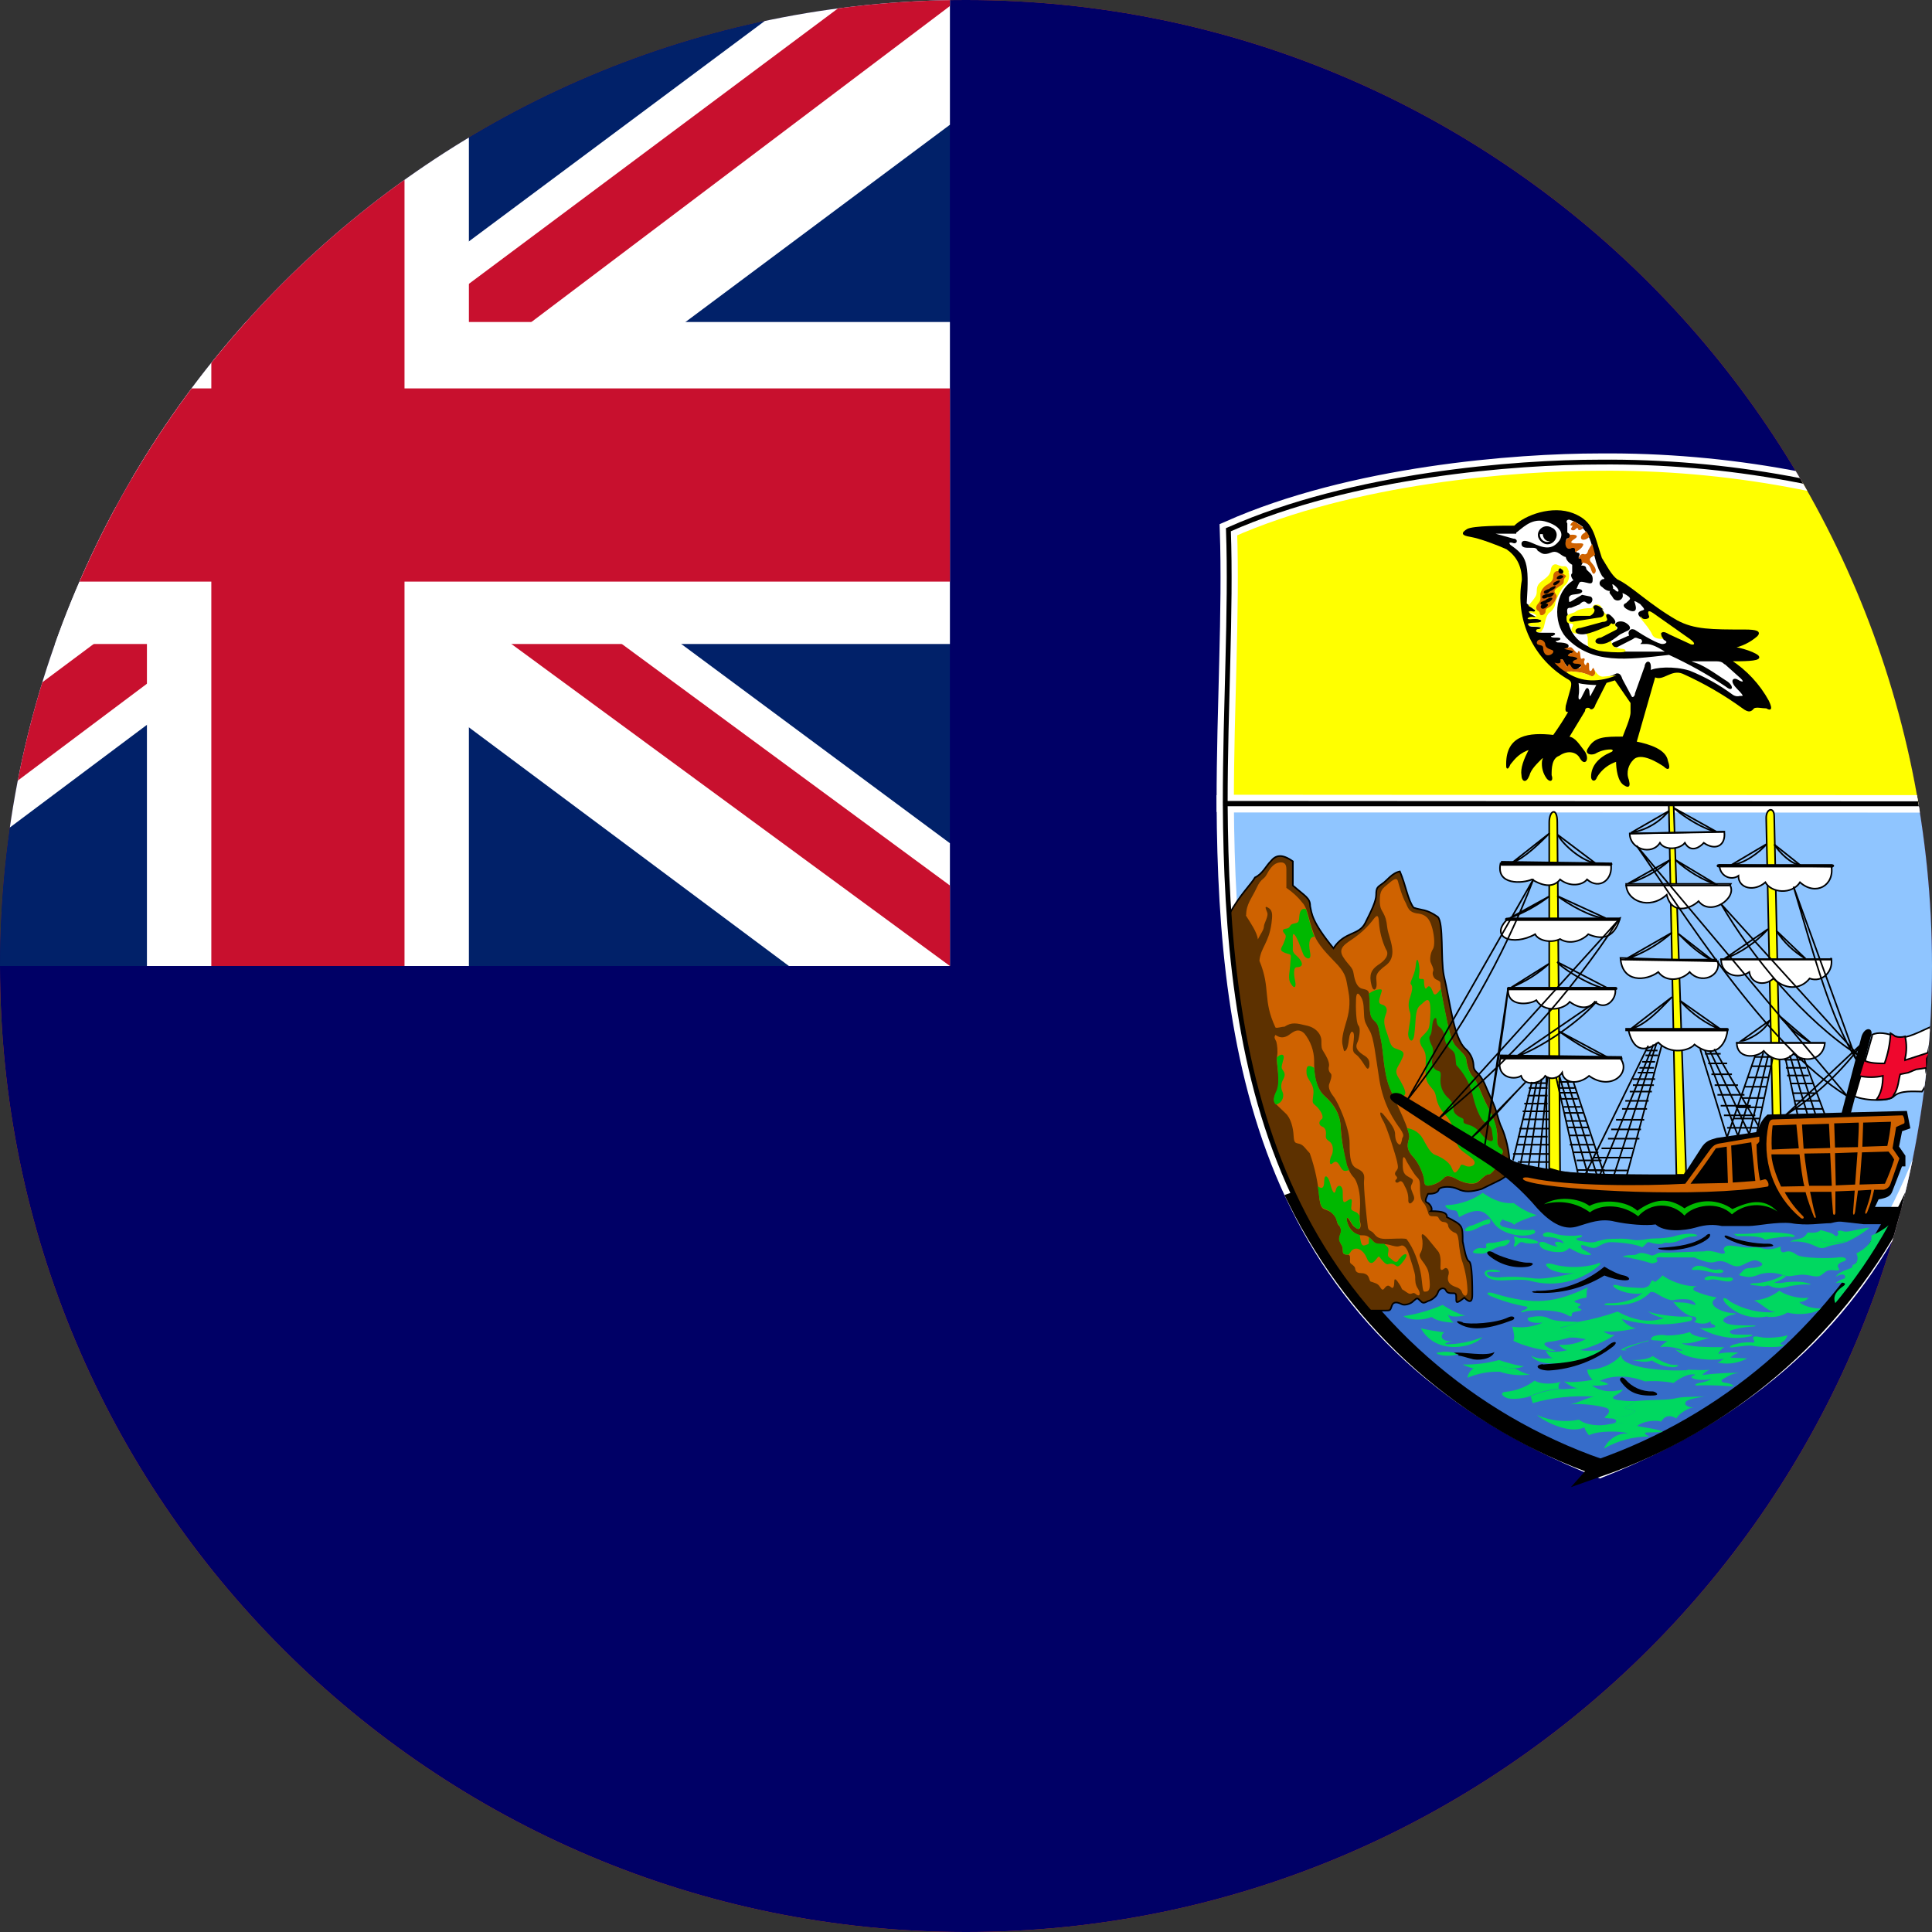 <svg width="40" height="40" viewBox="0 0 40 40" fill="none" xmlns="http://www.w3.org/2000/svg">
<rect x="0" y="0" width="40" height="40" fill="#333333" stroke="none"/>
<g clip-path="url(#clip0_769_5989)">
<path d="M0 20C0 8.954 8.954 0 20 0C31.046 0 40 8.954 40 20C40 31.046 31.046 40 20 40C8.954 40 0 31.046 0 20Z" fill="#E94E0F"/>
<g clip-path="url(#clip1_769_5989)">
<path d="M46.333 40V0H-7V40H46.333Z" fill="#000066"/>
<path d="M40.875 16.642C40.875 21.95 40.025 27.683 33.125 30.417C26.242 27.683 25.4 21.95 25.367 16.642H40.875Z" fill="#8FC5FF" stroke="white" stroke-width="0.358"/>
<path d="M33.117 30.392C35.74 29.473 37.926 27.61 39.25 25.167H38.6C38.408 25.133 31.983 24.517 31.209 24.192C30.55 23.958 28.009 24.417 26.842 24.842C28.131 27.44 30.386 29.429 33.125 30.383L33.117 30.392Z" fill="#366CC9" stroke="black" stroke-width="0.358"/>
<path d="M28.3 27.133H28.692C28.783 27.133 28.783 27.133 28.817 27.033C28.85 26.933 28.95 26.967 29.017 27C29.075 27.033 29.208 27 29.267 26.933C29.342 26.867 29.342 26.867 29.408 26.933C29.467 27 29.5 26.967 29.575 26.933C29.6 26.933 29.733 26.867 29.767 26.767C29.792 26.675 29.892 26.642 29.933 26.708C29.958 26.775 30.017 26.775 30.092 26.775C30.15 26.775 30.15 26.8 30.15 26.9C30.15 26.967 30.15 27 30.317 26.867C30.45 27 30.483 26.933 30.483 26.8C30.483 26.675 30.483 26.15 30.417 26.117C30.35 26.083 30.317 25.858 30.283 25.7C30.283 25.367 30.283 25.367 29.958 25.2C29.958 25.117 29.892 25.075 29.625 25.075C29.667 25.042 29.625 24.95 29.567 24.908C29.5 24.883 29.5 24.85 29.567 24.717C29.633 24.717 29.767 24.717 29.792 24.617C29.858 24.558 30.058 24.558 30.183 24.617C30.317 24.683 30.45 24.683 30.675 24.617L31.067 24.425C31.233 24.325 31.258 24.292 31.258 24.167C31.258 23.833 31.167 23.517 31.092 23.35C31.008 23.183 31.008 23.017 30.867 22.733C30.742 22.467 30.742 22.4 30.617 22.242C30.542 22.175 30.508 22.142 30.508 22.05C30.499 21.921 30.439 21.802 30.342 21.717C30.092 21.492 30.025 20.742 29.892 20.192C29.825 19.858 29.892 19.108 29.767 18.983C29.533 18.817 29.433 18.85 29.267 18.792C29.142 18.625 29.108 18.333 28.983 18.042C28.817 18.075 28.717 18.233 28.625 18.292C28.525 18.367 28.492 18.367 28.492 18.525C28.492 18.658 28.392 18.858 28.267 19.108C28.133 19.375 27.842 19.275 27.608 19.633C27.158 19.083 27.158 18.917 27.125 18.758C27.125 18.592 27.025 18.558 26.767 18.333V17.833C26.533 17.667 26.408 17.708 26.308 17.833C26.208 17.933 26.142 18.092 25.983 18.167C25.917 18.292 25.65 18.55 25.458 18.917C25.658 21.842 26.308 24.775 28.292 27.125L28.3 27.133Z" fill="#5D3100" stroke="black" stroke-width="0.033"/>
<path d="M40.875 16.642C40.875 14.617 40.775 12.658 40.808 10.975C38.357 10.022 35.747 9.544 33.117 9.567C31.392 9.567 28 9.825 25.433 10.967C25.492 12.658 25.367 14.617 25.367 16.633L40.875 16.642Z" fill="#FFFF00" stroke="white" stroke-width="0.358"/>
<path d="M25.792 18.95C25.875 19.083 26.033 19.308 26.042 19.45C26.108 19.317 26.158 19.267 26.167 19.192C26.167 19.108 26.275 18.967 26.233 18.883C26.2 18.8 26.175 18.742 26.267 18.8C26.358 18.858 26.342 18.967 26.325 19.117C26.267 19.533 26.1 19.617 26.075 19.892C26.317 20.475 26.133 20.692 26.408 21.275C26.45 21.292 26.558 21.25 26.592 21.258C26.742 21.158 26.842 21.183 27.05 21.233C27.25 21.275 27.358 21.417 27.358 21.55C27.358 21.683 27.358 21.708 27.408 21.783C27.45 21.85 27.525 21.975 27.517 22.067C27.492 22.15 27.525 22.2 27.558 22.233C27.583 22.275 27.542 22.383 27.525 22.433C27.5 22.483 27.508 22.575 27.608 22.7C27.708 22.825 27.942 23.358 27.942 23.667C27.942 23.992 27.967 24.133 28.092 24.192C28.217 24.25 28.258 24.3 28.242 24.433C28.225 24.558 28.3 25.267 28.317 25.383C28.325 25.492 28.375 25.467 28.433 25.525C28.483 25.583 28.517 25.65 28.683 25.65C28.858 25.65 29.017 25.633 29.117 25.65C29.283 25.858 29.367 26.15 29.408 26.325C29.45 26.508 29.442 26.742 29.492 26.742C29.558 26.742 29.617 26.742 29.6 26.533C29.583 26.317 29.567 26.283 29.492 26.167C29.408 26.058 29.367 26 29.408 25.942C29.45 25.875 29.458 25.775 29.45 25.683C29.433 25.6 29.4 25.467 29.55 25.633L29.775 25.908C29.817 25.958 29.833 26.075 29.825 26.183C29.817 26.283 29.825 26.325 29.9 26.267C29.958 26.217 30.025 26.308 29.983 26.417C29.958 26.525 30.008 26.592 30.108 26.633C30.208 26.667 30.25 26.692 30.275 26.767C30.3 26.833 30.383 26.875 30.383 26.717C30.375 26.521 30.342 26.328 30.283 26.142C30.242 26.042 30.208 25.825 30.2 25.692C30.183 25.567 30.167 25.533 30.108 25.517C30.05 25.492 29.992 25.433 29.983 25.383C29.983 25.325 29.925 25.3 29.892 25.3C29.85 25.3 29.817 25.275 29.792 25.233C29.775 25.183 29.75 25.183 29.708 25.183C29.667 25.175 29.6 25.2 29.575 25.133C29.558 25.067 29.525 24.967 29.483 24.917C29.442 24.867 29.408 24.842 29.4 24.65C29.4 24.458 29.4 24.433 29.333 24.367C29.267 24.3 29.167 24.117 29.125 24.05C29.092 23.967 29.042 23.892 29.042 24.05C29.042 24.217 29.042 24.3 29.15 24.358C29.25 24.417 29.275 24.417 29.233 24.508C29.183 24.592 29.233 24.65 29.25 24.708C29.275 24.767 29.3 24.825 29.25 24.875C29.2 24.942 29.15 24.925 29.158 24.833C29.159 24.736 29.133 24.642 29.083 24.558C29.05 24.475 29.008 24.425 28.958 24.475C28.908 24.508 28.867 24.458 28.9 24.425C28.942 24.392 28.925 24.367 28.9 24.342C28.883 24.325 28.867 24.292 28.908 24.242C28.95 24.192 28.95 24.167 28.925 24.05C28.9 23.933 28.717 23.333 28.633 23.2C28.55 23.058 28.558 22.967 28.658 23.092C28.767 23.225 28.867 23.342 28.883 23.458C28.883 23.575 28.908 23.642 28.942 23.675C28.983 23.717 29 23.708 29.025 23.608C29.025 23.517 29.108 23.55 28.992 23.375C28.867 23.2 28.65 22.9 28.558 22.358C28.475 21.825 28.442 21.483 28.358 21.342C28.275 21.192 28.25 21.158 28.242 21.025C28.233 20.892 28.242 20.75 28.183 20.65C28.125 20.55 28.083 20.533 28.075 20.683C28.067 20.833 28.075 21.183 28.125 21.233C28.175 21.292 28.142 21.45 28.125 21.525C28.108 21.608 27.983 21.7 28.267 21.867C28.375 21.942 28.35 22.033 28.35 22.083C28.325 22.15 28.308 22.142 28.25 22.05C28.192 21.958 28.133 21.875 28.075 21.833C28.017 21.792 28 21.75 28.017 21.625C28.033 21.5 28.042 21.417 28.017 21.375C27.983 21.342 27.967 21.367 27.942 21.442C27.925 21.508 27.917 21.692 27.867 21.742C27.825 21.792 27.825 21.758 27.8 21.65C27.767 21.542 27.808 21.367 27.867 21.175C27.925 20.992 27.967 20.775 27.917 20.525C27.867 20.275 27.883 20.192 27.7 19.983C27.5 19.767 27.275 19.567 27.192 19.308C27.092 19.042 27.075 18.808 26.967 18.692C26.873 18.572 26.76 18.468 26.633 18.383V17.992C26.633 17.892 26.592 17.842 26.483 17.858C26.375 17.875 26.3 17.967 26.233 18.092C26.167 18.225 26.117 18.167 26.017 18.383C25.917 18.6 25.8 18.717 25.8 18.95H25.792Z" fill="#CF6200"/>
<path d="M26.4 21.425C26.483 21.475 26.542 21.5 26.65 21.45C26.742 21.4 26.858 21.25 27.008 21.4C27.135 21.559 27.205 21.755 27.208 21.958C27.208 22.15 27.208 22.5 27.425 22.692C27.642 22.883 27.75 23.092 27.758 23.342C27.776 23.595 27.815 23.845 27.875 24.092C27.908 24.192 27.958 24.308 28.033 24.383C28.092 24.45 28.15 24.642 28.158 24.842C28.167 25.05 28.133 25.183 28.158 25.292C28.192 25.392 28.158 25.475 28.092 25.433C28.008 25.392 27.992 25.35 27.942 25.267C27.892 25.183 27.858 25.192 27.9 25.325C27.942 25.458 28.067 25.575 28.175 25.575C28.283 25.575 28.317 25.583 28.392 25.658C28.458 25.725 28.467 25.758 28.583 25.758C28.7 25.758 28.717 25.758 28.833 25.792C28.942 25.817 28.942 25.808 29 25.792C29.058 25.767 29.117 25.825 29.158 25.933C29.192 26.042 29.3 26.35 29.3 26.433C29.3 26.517 29.3 26.6 29.358 26.683C29.417 26.775 29.4 26.85 29.333 26.808C29.275 26.758 29.267 26.767 29.225 26.783C29.175 26.8 29.142 26.767 29.067 26.717C29 26.683 29.042 26.692 28.975 26.592C28.908 26.483 28.867 26.45 28.867 26.533C28.867 26.617 28.85 26.7 28.8 26.65C28.75 26.608 28.725 26.608 28.683 26.65C28.642 26.7 28.625 26.733 28.575 26.65C28.525 26.567 28.467 26.567 28.408 26.542C28.367 26.533 28.367 26.533 28.342 26.458C28.317 26.375 28.233 26.358 28.175 26.358C28.1 26.358 28.067 26.325 28.058 26.275C28.058 26.225 28.008 26.192 27.975 26.167C27.933 26.142 27.958 26.083 27.95 26.025C27.95 25.967 27.892 25.983 27.858 25.975C27.817 25.958 27.8 25.967 27.8 25.875C27.8 25.792 27.758 25.767 27.742 25.708C27.708 25.642 27.742 25.583 27.758 25.525C27.767 25.442 27.758 25.408 27.708 25.358C27.658 25.292 27.708 25.233 27.567 25.108C27.425 25 27.358 25.1 27.317 24.825C27.293 24.501 27.226 24.181 27.117 23.875C27.033 23.792 26.992 23.708 26.908 23.683C26.825 23.658 26.792 23.683 26.783 23.517C26.775 23.35 26.725 23.15 26.617 23.05L26.425 22.867C26.375 22.833 26.35 22.75 26.425 22.617C26.5 22.467 26.467 22.267 26.458 22.175C26.45 22.092 26.425 21.958 26.442 21.858C26.458 21.758 26.442 21.633 26.425 21.567C26.4 21.508 26.367 21.483 26.408 21.425H26.4ZM28.442 19.025C28.331 19.172 28.199 19.301 28.05 19.408C27.892 19.525 27.692 19.608 27.8 19.8C27.917 19.992 28.008 20.017 28.025 20.158C28.05 20.308 28.092 20.433 28.192 20.467C28.317 20.5 28.358 20.483 28.358 20.717C28.358 20.942 28.358 21.05 28.458 21.133C28.558 21.217 28.542 21.317 28.592 21.525C28.642 21.742 28.642 22.208 28.775 22.525C28.9 22.833 29.217 23.442 29.175 23.558C29.142 23.683 29.108 23.775 29.233 23.925C29.375 24.067 29.458 24.283 29.483 24.408C29.483 24.533 29.508 24.575 29.65 24.533C29.742 24.51 29.826 24.461 29.892 24.392C29.933 24.333 30.025 24.342 30.15 24.408C30.275 24.483 30.467 24.542 30.583 24.483C30.692 24.408 30.75 24.308 30.85 24.308C31.008 24.192 31.067 23.958 31.1 23.892C31.133 23.825 31.108 23.825 31.042 23.758C30.975 23.692 31.008 23.575 31 23.467C30.983 23.35 30.942 23.175 30.808 22.925C30.675 22.675 30.583 22.375 30.5 22.3C30.417 22.217 30.367 22.025 30.358 21.933C30.35 21.85 30.242 21.767 30.175 21.7C30.1 21.625 30.042 21.533 29.958 21.133C29.875 20.742 29.825 20.467 29.825 20.383C29.825 20.317 29.808 20.317 29.742 20.283C29.675 20.258 29.642 20.15 29.675 20.1C29.683 20.042 29.642 19.983 29.617 19.917C29.6 19.85 29.617 19.725 29.667 19.65C29.708 19.583 29.7 19.4 29.658 19.233C29.617 19.083 29.567 18.95 29.383 18.917C29.208 18.9 29.167 18.85 29.108 18.7C29.025 18.558 28.958 18.3 28.942 18.242C28.925 18.183 28.883 18.175 28.75 18.292C28.617 18.4 28.567 18.433 28.567 18.65C28.567 18.792 28.6 18.833 28.642 18.908C28.683 18.992 28.7 19.017 28.725 19.225C28.758 19.433 28.95 19.775 28.708 19.975C28.458 20.158 28.492 20.208 28.5 20.342C28.517 20.483 28.433 20.567 28.392 20.383C28.342 20.183 28.392 20.075 28.525 19.983C28.658 19.9 28.783 19.775 28.692 19.65C28.612 19.477 28.564 19.29 28.55 19.1C28.542 18.967 28.525 18.917 28.442 19.025Z" fill="#CF6200"/>
<path d="M26.433 21.9L26.458 22.175C26.458 22.267 26.491 22.467 26.416 22.608C26.35 22.75 26.366 22.825 26.416 22.867H26.425C26.567 22.825 26.591 22.675 26.55 22.6C26.532 22.56 26.524 22.517 26.527 22.473C26.53 22.429 26.544 22.387 26.567 22.35C26.608 22.267 26.608 22.225 26.567 22.167C26.525 22.108 26.525 22.108 26.567 21.95C26.616 21.808 26.508 21.808 26.433 21.9ZM27.883 24.092C27.858 23.992 27.758 23.592 27.758 23.342C27.75 23.092 27.633 22.883 27.425 22.692C27.258 22.542 27.225 22.3 27.208 22.108C27.083 22.033 27.041 22.067 27.05 22.208C27.05 22.358 27.216 22.425 27.192 22.65C27.166 22.867 27.166 22.817 27.275 22.925C27.366 23.025 27.416 23.142 27.358 23.175C27.3 23.217 27.3 23.3 27.375 23.325C27.458 23.358 27.458 23.442 27.45 23.525C27.442 23.6 27.525 23.617 27.558 23.667C27.608 23.725 27.608 23.867 27.558 23.942C27.525 24.025 27.517 24.15 27.591 24.083C27.675 24.008 27.708 24.083 27.767 24.183C27.817 24.267 27.866 24.242 27.933 24.225C27.909 24.183 27.89 24.138 27.875 24.092H27.883ZM28.966 26.058C28.933 26.158 28.875 26.133 28.825 26.083C28.775 26.033 28.716 26.033 28.741 25.933C28.758 25.842 28.741 25.825 28.683 25.775L28.658 25.75H28.591C28.466 25.75 28.458 25.725 28.383 25.65C28.37 25.638 28.356 25.627 28.341 25.617V25.683C28.341 25.775 28.341 25.75 28.258 25.783C28.175 25.808 28.175 25.692 28.158 25.617C28.157 25.6 28.154 25.583 28.15 25.567C28.09 25.553 28.035 25.524 27.991 25.481C27.947 25.438 27.915 25.384 27.9 25.325C27.858 25.192 27.9 25.183 27.95 25.267C28 25.35 28.008 25.375 28.083 25.433C28.15 25.475 28.183 25.392 28.15 25.292C28.145 25.256 28.145 25.219 28.15 25.183C28.137 25.149 28.114 25.12 28.083 25.1C27.933 25.042 27.983 25.033 27.983 24.917C28 24.808 27.975 24.808 27.883 24.867C27.8 24.925 27.8 24.867 27.8 24.683C27.8 24.517 27.683 24.517 27.658 24.633C27.633 24.758 27.583 24.675 27.541 24.508C27.5 24.342 27.416 24.292 27.416 24.458C27.416 24.6 27.366 24.625 27.283 24.558L27.317 24.817C27.358 25.092 27.425 24.983 27.567 25.108C27.7 25.225 27.658 25.292 27.708 25.35C27.758 25.408 27.767 25.45 27.758 25.517C27.733 25.583 27.708 25.642 27.733 25.7C27.758 25.767 27.8 25.783 27.8 25.875C27.8 25.958 27.817 25.95 27.858 25.975H27.925L27.983 25.892C28.091 25.792 28.233 25.892 28.291 26.033C28.341 26.158 28.4 26.192 28.483 26.083C28.567 25.983 28.533 26 28.616 26.092C28.7 26.192 28.733 26.175 28.733 26.175C28.733 26.175 28.817 26.142 28.883 26.192C28.942 26.242 28.966 26.233 29.083 26.075C29.192 25.908 29.033 25.958 28.983 26.058H28.966ZM29.283 21.408C29.317 21.158 29.291 20.917 29.392 20.825C29.5 20.742 29.616 20.55 29.616 20.942C29.6 21.325 29.583 21.3 29.508 21.392C29.425 21.483 29.358 21.508 29.425 21.65C29.517 21.792 29.525 21.817 29.517 22.033C29.508 22.258 29.508 22.358 29.591 22.467C29.683 22.583 29.708 22.583 29.733 22.717C29.759 22.859 29.829 22.99 29.933 23.092C30.033 23.192 30.15 23.442 30.158 23.625C30.175 23.808 30.325 23.85 30.475 23.983C30.625 24.108 30.442 24.192 30.333 24.133C30.216 24.083 30.258 24.133 30.192 24.217C30.125 24.3 30.108 24.308 30.05 24.167C29.991 24.033 29.8 23.942 29.708 23.908C29.616 23.875 29.541 23.725 29.458 23.575C29.425 23.516 29.378 23.466 29.322 23.428C29.265 23.39 29.201 23.366 29.133 23.358C29.166 23.45 29.183 23.525 29.175 23.558C29.142 23.683 29.108 23.775 29.233 23.925C29.375 24.067 29.458 24.283 29.483 24.408C29.483 24.533 29.508 24.575 29.65 24.533C29.741 24.506 29.823 24.457 29.892 24.392C29.933 24.333 30.025 24.333 30.15 24.408C30.275 24.475 30.466 24.542 30.583 24.475C30.692 24.4 30.75 24.308 30.85 24.308C31.008 24.192 31.067 23.95 31.1 23.892C31.133 23.808 31.108 23.808 31.041 23.75C30.975 23.683 31.008 23.567 30.991 23.458C30.991 23.342 30.942 23.175 30.808 22.925C30.666 22.675 30.583 22.375 30.5 22.3C30.416 22.217 30.358 22.025 30.358 21.933C30.341 21.85 30.241 21.767 30.175 21.692C30.1 21.625 30.033 21.525 29.958 21.133C29.9 20.825 29.841 20.583 29.833 20.467C29.75 20.592 29.692 20.633 29.666 20.533C29.625 20.433 29.591 20.383 29.541 20.45C29.5 20.517 29.483 20.383 29.483 20.325C29.483 20.267 29.483 20.267 29.408 20.267C29.341 20.267 29.408 20.183 29.383 20C29.358 19.833 29.325 19.817 29.308 20.017C29.283 20.217 29.166 20.35 29.216 20.383C29.258 20.433 29.233 20.525 29.192 20.658C29.155 20.755 29.155 20.862 29.192 20.958C29.225 21.042 29.175 21.225 29.158 21.367C29.133 21.508 29.25 21.658 29.283 21.417V21.408ZM27.216 19.392C27.133 19.392 27.075 19.475 27.125 19.725C27.158 19.892 27.041 19.858 26.991 19.775C26.95 19.692 26.908 19.525 26.825 19.383C26.733 19.242 26.775 19.475 26.767 19.617C26.75 19.758 26.841 19.758 26.916 19.867C27 19.983 26.933 20.025 26.85 20.025C26.767 20.025 26.791 20.208 26.817 20.325C26.841 20.45 26.791 20.475 26.733 20.375C26.65 20.267 26.708 20.125 26.716 19.925C26.733 19.733 26.741 19.775 26.616 19.733C26.491 19.683 26.508 19.658 26.567 19.55C26.608 19.433 26.65 19.383 26.591 19.325C26.541 19.267 26.55 19.233 26.642 19.225C26.725 19.208 26.692 19.142 26.775 19.125C26.858 19.1 26.892 19.125 26.9 18.983C26.908 18.858 26.95 18.792 27.041 18.825C27.1 19.017 27.166 19.308 27.216 19.392ZM28.358 20.725C28.358 20.958 28.358 21.058 28.458 21.142C28.558 21.225 28.541 21.325 28.591 21.533C28.642 21.75 28.642 22.217 28.775 22.533L28.925 22.867C28.995 22.807 29.052 22.733 29.091 22.65C29.116 22.583 29.017 22.417 28.942 22.292C28.858 22.142 28.95 22.1 29.025 21.925C29.108 21.767 29.025 21.758 28.892 21.708C28.775 21.667 28.775 21.542 28.708 21.367C28.642 21.183 28.65 21.108 28.692 21C28.733 20.9 28.708 20.825 28.616 20.8C28.525 20.775 28.55 20.717 28.583 20.6C28.616 20.492 28.642 20.467 28.5 20.492C28.4 20.525 28.375 20.55 28.341 20.575L28.358 20.725Z" fill="#00B800"/>
<path d="M29.658 21.192C29.642 21.325 29.642 21.4 29.608 21.442C29.575 21.483 29.6 21.55 29.633 21.625C29.675 21.692 29.683 21.775 29.658 21.908C29.625 22.033 29.675 22.125 29.742 22.158C29.808 22.192 29.842 22.158 29.825 22.325C29.818 22.397 29.827 22.469 29.851 22.537C29.876 22.605 29.915 22.666 29.967 22.717C30.05 22.783 30.108 22.892 30.092 22.967C30.092 23.033 30.15 23.092 30.233 23.133C30.317 23.167 30.3 23.175 30.3 23.217C30.3 23.258 30.333 23.267 30.417 23.292C30.5 23.317 30.583 23.367 30.683 23.492C30.783 23.625 30.933 23.683 30.908 23.55C30.883 23.425 30.908 23.317 30.775 23.258C30.633 23.192 30.533 22.867 30.483 22.642C30.422 22.42 30.307 22.217 30.15 22.05C30.125 21.883 30.15 21.808 30.05 21.733C30.007 21.703 29.972 21.663 29.947 21.617C29.923 21.571 29.909 21.519 29.908 21.467C29.908 21.4 29.858 21.3 29.808 21.267C29.767 21.242 29.742 21.192 29.742 21.117C29.742 21.05 29.675 21.058 29.658 21.2V21.192Z" fill="#5D3100"/>
<path d="M29.058 27.25C29.337 27.207 29.608 27.129 29.867 27.017C30.008 27.108 30.242 27.233 30.342 27.233C30.15 27.275 30.017 27.258 29.975 27.217C30 27.275 30.058 27.375 30.108 27.383C29.917 27.383 29.708 27.333 29.642 27.267C29.475 27.333 29.208 27.35 29.058 27.25ZM29.417 27.5C29.492 27.525 29.85 27.583 29.9 27.583C29.783 27.683 29.883 27.783 30.075 27.767C29.992 27.783 29.875 27.817 29.95 27.833C30.204 27.83 30.456 27.779 30.692 27.683C30.525 27.892 29.742 28.083 29.417 27.5ZM29.75 28.008C29.896 27.972 30.05 27.981 30.192 28.033C30.075 28.083 29.817 28.083 29.742 28.017L29.75 28.008Z" fill="#00D860"/>
<path d="M30.108 28.008C30.275 27.983 30.775 28.092 30.942 27.992C30.883 28.15 30.583 28.175 30.467 28.133C30.358 28.108 30.258 28.067 30.183 28.067C30.233 28.042 30.167 28.042 30.1 28.008H30.108Z" fill="black"/>
<path d="M30.283 28.25C30.536 28.257 30.789 28.226 31.033 28.158C31.175 28.208 31.483 28.292 31.55 28.283C31.408 28.367 31.133 28.317 31.05 28.283C30.927 28.334 30.795 28.357 30.663 28.352C30.53 28.346 30.401 28.311 30.283 28.25Z" fill="#00D860"/>
<path d="M30.5 28.325C30.692 28.367 30.858 28.342 31.042 28.283C31.1 28.3 31.233 28.333 31.367 28.333C31.45 28.375 31.558 28.442 31.675 28.458C31.465 28.487 31.251 28.467 31.05 28.4C30.821 28.393 30.594 28.436 30.383 28.525C30.387 28.485 30.401 28.447 30.423 28.414C30.444 28.381 30.474 28.353 30.508 28.333L30.5 28.325Z" fill="#00D860"/>
<path d="M30.284 27.383C30.425 27.425 30.967 27.4 31.225 27.275C31.342 27.217 31.409 27.308 31.284 27.342C30.85 27.508 30.492 27.558 30.242 27.425C30.142 27.375 30.125 27.325 30.284 27.375V27.383Z" fill="black"/>
<path d="M32.883 26.65C32.225 26.958 31.8 27.05 30.892 26.767C30.808 26.75 30.75 26.767 30.842 26.825C31.069 26.923 31.307 26.996 31.55 27.042C31.667 27.05 31.625 27.1 31.55 27.125C31.483 27.142 31.467 27.192 31.558 27.158C31.65 27.117 32.208 27.1 32.433 27.217C32.525 27.275 32.55 27.258 32.542 27.217C32.533 27.183 32.583 27.158 32.658 27.15C32.725 27.142 32.775 27.117 32.717 27.1C32.658 27.075 32.65 27.058 32.692 27.042C32.733 27.017 32.742 26.992 32.675 26.983C32.617 26.967 32.567 26.95 32.625 26.925C32.694 26.895 32.767 26.875 32.842 26.867C32.858 26.825 32.833 26.7 32.883 26.65Z" fill="#00D860"/>
<path d="M31.8 26.725C32.317 26.733 32.819 26.555 33.217 26.225C33.35 26.308 33.525 26.392 33.625 26.408C33.717 26.425 33.792 26.508 33.65 26.508C33.508 26.508 33.317 26.45 33.217 26.408C32.792 26.669 32.298 26.794 31.8 26.767C31.708 26.767 31.683 26.725 31.8 26.733V26.725Z" fill="black"/>
<path d="M30.692 24.692C30.825 24.783 31.05 24.933 31.342 24.908C31.483 25.021 31.644 25.106 31.817 25.158C31.617 25.225 31.4 25.3 31.35 25.358C31.267 25.275 31.142 25.292 31.117 25.242C31.033 25.325 31.042 25.35 31.1 25.392C31.289 25.448 31.486 25.473 31.683 25.467C31.783 25.433 31.825 25.525 31.733 25.55C31.508 25.633 31.067 25.55 30.917 25.308C30.75 25.067 30.625 24.975 30.208 25.2C30.167 25.075 30.167 25.058 30.083 25.058C30 25.058 29.85 24.95 29.967 24.95C30.083 24.95 30.417 24.9 30.692 24.7V24.692Z" fill="#00D860"/>
<path d="M30.8 25.25C30.716 25.258 30.525 25.367 30.458 25.375C30.383 25.392 30.258 25.492 30.383 25.492C30.525 25.492 30.692 25.35 30.783 25.35C30.875 25.35 30.883 25.225 30.8 25.242V25.25ZM31.216 25.667C31.158 25.683 30.942 25.733 30.883 25.733C30.825 25.733 30.758 25.733 30.767 25.783C30.775 25.825 30.791 25.858 30.692 25.842C30.608 25.825 30.533 25.867 30.517 25.892C30.491 25.917 30.475 25.942 30.567 25.95C30.65 25.95 30.7 25.975 30.808 25.917C30.908 25.867 31 25.808 31.108 25.8C31.216 25.8 31.325 25.65 31.208 25.675L31.216 25.667Z" fill="#00D860"/>
<path d="M30.908 25.925C31 26 31.458 26.142 31.617 26.142C31.783 26.133 31.758 26.2 31.633 26.225C31.492 26.246 31.347 26.237 31.209 26.198C31.071 26.159 30.943 26.092 30.833 26C30.733 25.917 30.833 25.883 30.9 25.925H30.908Z" fill="black"/>
<path d="M33.067 26.167C32.79 26.245 32.498 26.253 32.217 26.192C32.075 26.142 31.942 26.142 32.05 26.242C32.133 26.333 32.45 26.392 32.633 26.35C32 26.492 31.834 26.483 31.683 26.458C31.49 26.435 31.295 26.429 31.1 26.442C31.007 26.457 30.912 26.445 30.825 26.408C30.767 26.367 30.75 26.317 30.917 26.333C31.084 26.342 31.108 26.317 30.967 26.292C30.817 26.267 30.625 26.325 30.817 26.458C31.017 26.575 31.433 26.442 31.709 26.525C31.949 26.588 32.201 26.591 32.443 26.536C32.685 26.481 32.91 26.369 33.1 26.208C33.125 26.192 33.175 26.125 33.067 26.158V26.167ZM31.35 25.642C31.367 25.692 31.367 25.725 31.35 25.758C31.334 25.792 31.342 25.833 31.392 25.792C31.442 25.75 31.475 25.692 31.542 25.725C31.6 25.75 31.733 25.75 31.792 25.742C31.858 25.742 31.875 25.717 31.792 25.683C31.715 25.651 31.633 25.634 31.55 25.633C31.5 25.642 31.433 25.633 31.392 25.608C31.35 25.583 31.342 25.608 31.35 25.642Z" fill="#00D860"/>
<path d="M32.25 25.808C32.183 25.808 32.05 25.758 31.992 25.725C31.925 25.7 31.825 25.7 31.892 25.808C31.967 25.908 32.275 25.95 32.392 25.908C32.5 25.858 32.458 25.808 32.558 25.875C32.675 25.942 32.783 25.983 32.867 25.983C32.95 25.983 32.975 25.983 32.892 25.933C32.808 25.883 32.758 25.875 32.742 25.833C32.725 25.792 32.725 25.758 32.817 25.792C32.9 25.817 32.983 25.858 33.05 25.825C33.117 25.792 33.233 25.717 33.342 25.717L33.358 25.65C33.208 25.65 33.108 25.692 33.067 25.7C33.033 25.717 32.95 25.733 32.867 25.717C32.783 25.7 32.683 25.692 32.658 25.675C32.625 25.65 32.633 25.633 32.7 25.625C32.767 25.608 32.783 25.567 32.7 25.575C32.617 25.592 32.35 25.592 32.217 25.55C32.092 25.508 32.033 25.5 31.983 25.525C31.925 25.542 31.933 25.608 32.008 25.608C32.092 25.608 32.275 25.633 32.342 25.692C32.392 25.75 32.392 25.75 32.325 25.725C32.25 25.692 32.117 25.708 32.25 25.808Z" fill="#00D860"/>
<path d="M33.358 25.65L33.333 25.717C33.492 25.717 33.867 25.75 34 25.825C34.117 25.733 34.092 25.7 34.167 25.725C34.25 25.75 34.367 25.767 34.417 25.75C34.455 25.728 34.499 25.722 34.542 25.733C34.592 25.733 34.708 25.717 34.767 25.683C34.833 25.642 34.967 25.6 35.042 25.6C35.108 25.6 35.208 25.575 35.067 25.55C34.933 25.525 34.717 25.575 34.65 25.6C34.567 25.625 34.358 25.642 34.233 25.642C34.108 25.642 33.933 25.7 33.792 25.667C33.642 25.633 33.442 25.65 33.35 25.65H33.358Z" fill="#00D860"/>
<path d="M35.325 25.583C35.075 25.767 34.758 25.808 34.4 25.833C34.292 25.833 34.325 25.867 34.417 25.875C34.8 25.917 35.233 25.775 35.383 25.625C35.425 25.575 35.417 25.508 35.325 25.575V25.583Z" fill="black"/>
<path d="M33.592 26.017C33.798 26.048 34.001 26.095 34.2 26.158C34.3 26.142 34.325 26.125 34.309 26.083C34.283 26.05 34.275 26.017 34.45 26.033H35.075C35.142 26.008 35.267 25.908 35.325 25.908C35.175 25.908 34.533 25.942 34.459 25.933C34.375 25.933 34.334 25.933 34.283 25.967C34.233 25.992 34.209 26.008 34.142 25.975C34.059 25.95 33.967 25.917 33.892 25.967C33.842 26 33.7 25.967 33.592 26.017Z" fill="#00D860"/>
<path d="M35.075 26.033C35.133 26.008 35.267 25.908 35.325 25.9C35.442 25.892 35.558 25.933 35.617 25.95C35.675 25.967 35.742 25.95 35.7 25.9C35.667 25.858 35.7 25.767 35.867 25.792C36.05 25.808 36.133 25.842 36.308 25.825C36.483 25.808 36.55 25.933 36.867 25.808C36.85 25.933 36.908 25.942 36.967 25.917C37.025 25.9 37.092 25.9 37.192 25.975C37.3 26.058 37.917 26.058 38.058 26.033C38.208 26.008 38.275 26.083 38.167 26.117C38.058 26.15 38.033 26.2 38.058 26.242C38.083 26.275 38.108 26.317 37.975 26.3C37.833 26.283 37.808 26.325 37.75 26.367C37.683 26.417 37.667 26.45 37.475 26.408C37.292 26.375 37.25 26.4 37.15 26.408C37.05 26.425 37.025 26.433 36.917 26.4C36.77 26.347 36.61 26.338 36.458 26.375C36.325 26.425 36.233 26.458 36.108 26.425C35.983 26.4 35.983 26.408 36.058 26.342C36.125 26.258 36.142 26.258 36.292 26.25C36.442 26.233 36.542 26.192 36.45 26.133C36.342 26.075 36.317 26.083 36.175 26.142C36.042 26.208 35.975 26.258 35.817 26.175C35.667 26.092 35.6 26.1 35.483 26.133C35.383 26.158 35.217 26.092 35.075 26.033ZM35.583 26.283C35.383 26.317 35.333 26.192 35.133 26.208C35.067 26.225 34.95 26.308 35.108 26.292C35.267 26.283 35.442 26.367 35.592 26.358C35.742 26.35 35.675 26.275 35.592 26.283H35.583ZM35.367 26.425C35.458 26.392 35.667 26.467 35.767 26.45C35.858 26.433 35.933 26.483 35.833 26.525C35.733 26.558 35.525 26.467 35.417 26.492C35.325 26.525 35.217 26.483 35.358 26.425H35.367ZM33.333 26.983C33.475 26.983 33.983 26.958 34.183 26.542C34.2 26.508 34.208 26.492 34.267 26.542C34.325 26.583 34.567 26.717 35 26.758C35.125 26.758 35.25 26.825 35.008 26.817C34.758 26.8 34.375 26.733 34.25 26.65C34.025 26.992 33.633 27.033 33.333 27.025C33.158 27.025 33.2 26.975 33.333 26.983Z" fill="#00D860"/>
<path d="M34.425 26.4C34.358 26.492 34.125 26.65 34.025 26.667C33.917 26.667 33.592 26.65 33.517 26.617C33.433 26.592 33.342 26.592 33.45 26.675C33.603 26.758 33.776 26.795 33.95 26.783C34.083 26.758 34.208 26.717 34.3 26.783C34.383 26.833 34.55 26.933 34.65 26.917C34.75 26.892 34.942 26.892 35.008 26.917C35.075 26.95 35.183 27.05 35.017 27C34.85 26.942 34.717 26.983 34.642 26.95C34.725 27.067 34.917 27.258 35.075 27.258C35.117 27.258 35.15 27.333 35.075 27.367C35.142 27.4 35.325 27.442 35.433 27.342C35.4 27.383 35.417 27.4 35.458 27.417C35.5 27.433 35.55 27.467 35.475 27.483C35.392 27.5 35.225 27.508 35.175 27.483C35.342 27.592 35.758 27.767 36.2 27.675C36.283 27.667 36.333 27.625 36.2 27.633C35.908 27.633 35.892 27.633 35.842 27.608C35.792 27.575 35.808 27.55 35.892 27.525C36.009 27.495 36.129 27.475 36.25 27.467C36.333 27.467 36.425 27.442 36.25 27.442C36.083 27.442 35.867 27.442 35.775 27.408C35.692 27.383 35.633 27.333 35.725 27.275C35.808 27.217 35.9 27.233 35.942 27.192C35.667 27.192 35.325 27.025 35.508 26.892C35.55 26.867 35.542 26.858 35.475 26.85C35.346 26.825 35.221 26.786 35.1 26.733C35.017 26.692 35.067 26.642 35.142 26.625C34.975 26.65 34.642 26.567 34.425 26.408V26.4ZM36.908 26.4C36.758 26.508 36.467 26.567 36.342 26.567C36.225 26.567 36.2 26.6 36.3 26.608C36.4 26.617 36.508 26.642 36.55 26.625C36.592 26.608 36.625 26.608 36.683 26.642C36.786 26.676 36.897 26.676 37 26.642C37.125 26.608 37.308 26.592 37.392 26.592C37.475 26.6 37.558 26.6 37.392 26.558C37.242 26.517 36.975 26.542 36.908 26.558C36.85 26.575 36.675 26.558 36.767 26.542C36.858 26.517 36.933 26.458 36.983 26.425L36.908 26.4ZM36.825 26.733C36.677 26.844 36.501 26.91 36.317 26.925C36.483 26.992 36.633 27.175 36.75 27.158C36.692 27.2 36.625 27.242 36.558 27.258C36.714 27.285 36.873 27.255 37.008 27.175C37.258 27.242 37.592 27.192 37.7 27.092C37.533 27.092 37.342 27.042 37.25 26.958C37.333 26.958 37.408 26.917 37.442 26.867C37.25 26.9 36.942 26.808 36.833 26.717L36.825 26.733Z" fill="#00D860"/>
<path d="M36.558 27.25C36.625 27.25 36.7 27.2 36.75 27.167C36.427 27.19 36.104 27.114 35.825 26.95C35.642 26.792 35.642 26.917 35.767 27.025C35.872 27.124 35.999 27.197 36.139 27.238C36.278 27.278 36.424 27.285 36.567 27.258L36.558 27.25ZM37.008 27.642C36.933 27.683 36.567 27.717 36.45 27.683C36.325 27.658 36.283 27.667 36.3 27.725C36.325 27.775 36.35 27.808 36.25 27.792C36.137 27.787 36.025 27.801 35.917 27.833C35.833 27.85 35.75 27.917 35.9 27.892C36.058 27.875 36.192 27.842 36.317 27.867C36.425 27.892 36.825 27.9 36.9 27.867C36.983 27.833 36.933 27.842 36.9 27.842C36.858 27.842 36.842 27.817 36.9 27.783C36.958 27.758 36.992 27.7 37.008 27.642ZM33.483 27.158C33.223 27.249 32.955 27.319 32.683 27.367C32.517 27.442 32.383 27.483 32.3 27.483C32.358 27.533 32.592 27.583 32.675 27.558C32.625 27.617 32.508 27.667 32.467 27.7C32.608 27.675 32.758 27.717 32.833 27.725C32.662 27.816 32.468 27.857 32.275 27.842C32.325 27.892 32.383 27.95 32.458 27.95C32.309 27.993 32.152 27.999 32 27.967C32.05 28.05 32.083 28.1 32.15 28.117C32.008 28.125 31.842 28.15 31.7 28.067C31.808 28.217 32.05 28.258 32.417 28.217C32.783 28.175 33.083 28.017 33.167 27.95C33.017 27.967 32.808 27.975 32.717 27.95C32.969 27.883 33.211 27.779 33.433 27.642C33.35 27.641 33.268 27.615 33.2 27.567C33.424 27.578 33.649 27.555 33.867 27.5C33.749 27.475 33.645 27.406 33.575 27.308C34.036 27.441 34.523 27.456 34.992 27.35C35.058 27.333 35.058 27.242 34.933 27.258C34.7 27.275 34.242 27.208 34.117 27.15C34.216 27.221 34.33 27.269 34.45 27.292C34.242 27.358 33.933 27.4 33.483 27.15V27.158Z" fill="#00D860"/>
<path d="M32.467 27.7C32.508 27.667 32.633 27.617 32.675 27.558C32.583 27.583 32.358 27.533 32.3 27.475C32.383 27.475 32.517 27.442 32.683 27.367C32.383 27.358 32.183 27.358 32.058 27.292C31.942 27.225 31.75 27.258 31.667 27.275C31.583 27.283 31.617 27.417 31.942 27.383C31.743 27.472 31.523 27.501 31.308 27.467C31.342 27.583 31.367 27.692 31.333 27.758C31.508 27.858 31.975 27.983 32.208 27.967C32 27.892 31.892 27.808 32.058 27.783C32.225 27.767 32.325 27.733 32.475 27.7H32.467Z" fill="#00D860"/>
<path d="M31.942 28.25C32.342 28.217 32.892 28.208 33.325 27.833C33.433 27.75 33.508 27.783 33.4 27.875C33.016 28.173 32.551 28.347 32.067 28.375C31.842 28.375 31.742 28.267 31.942 28.242V28.25Z" fill="black"/>
<path d="M34.975 27.583C34.824 27.629 34.666 27.651 34.508 27.65C34.417 27.63 34.322 27.636 34.233 27.667C34.166 27.708 34.158 27.75 34.25 27.75L34.525 27.767C34.466 27.797 34.415 27.84 34.375 27.892C34.525 27.858 34.767 27.917 34.842 27.958C34.813 27.964 34.783 27.964 34.755 27.959C34.726 27.953 34.699 27.942 34.675 27.925C34.9 28.175 35.583 28.175 35.691 28.125C35.642 28.167 35.592 28.208 35.55 28.208C35.733 28.25 35.95 28.242 36.175 28.125L35.825 28.108C35.872 28.062 35.929 28.028 35.992 28.008C35.908 27.992 35.642 28 35.575 28.033C35.6 27.974 35.644 27.924 35.7 27.892C35.367 27.892 34.958 27.892 34.816 27.808C35.041 27.842 35.308 27.7 35.416 27.7C35.233 27.7 35.033 27.658 34.983 27.575L34.975 27.583ZM34.133 27.75C33.967 27.792 33.717 27.867 33.642 27.9C33.575 27.942 33.508 27.958 33.65 27.958C33.666 27.956 33.683 27.953 33.7 27.95C33.642 27.95 33.575 27.95 33.691 27.908C33.8 27.875 33.941 27.8 34.125 27.767L34.133 27.75ZM33.8 28.158C33.858 28.158 34.108 28.158 34.217 28.075C34.316 28.142 34.525 28.258 34.65 28.258C34.783 28.258 34.767 28.292 34.65 28.308C34.49 28.303 34.334 28.254 34.2 28.167C34.05 28.225 33.925 28.175 33.783 28.158H33.8ZM31.833 29.3C32.103 29.419 32.403 29.451 32.691 29.392C32.842 29.517 33.133 29.525 33.291 29.492C33.458 29.458 33.6 29.442 33.783 29.492C33.95 29.558 34.316 29.567 34.425 29.65L34.083 29.658C34.033 29.675 34.058 29.7 34.15 29.742C33.819 29.739 33.494 29.825 33.208 29.992C33.251 29.895 33.321 29.814 33.41 29.758C33.499 29.701 33.603 29.672 33.708 29.675C33.558 29.625 33.066 29.617 32.9 29.717C32.856 29.669 32.822 29.612 32.8 29.55C32.541 29.692 32.033 29.475 31.825 29.3H31.833ZM31.166 28.817C31.387 28.798 31.598 28.717 31.775 28.583C31.833 28.633 32.066 28.683 32.316 28.608C32.267 28.642 32.258 28.717 32.275 28.75C32.074 28.769 31.877 28.819 31.692 28.9C31.591 28.95 31.275 28.992 31.175 28.933C31.075 28.883 31.075 28.833 31.158 28.817H31.166Z" fill="#00D860"/>
<path d="M32.275 28.758C32.074 28.777 31.877 28.828 31.692 28.908L31.733 29.05C32.147 28.932 32.579 28.887 33.008 28.917C32.875 28.925 32.633 29.067 32.5 29.075C32.833 29.05 33.15 29.117 33.233 29.142C33.317 29.158 33.342 29.225 33.275 29.292C33.208 29.367 33.183 29.35 33.317 29.367C33.45 29.367 33.733 29.342 33.858 29.217C33.8 29.167 33.675 29.192 33.633 29.142C33.717 29.115 33.794 29.069 33.858 29.008C33.73 29.012 33.602 29.003 33.475 28.983C33.408 28.967 33.35 28.942 33.442 28.892C33.505 28.861 33.561 28.819 33.608 28.767C33.442 28.808 33.183 28.85 32.958 28.683C33.042 28.7 33.233 28.683 33.3 28.658C33.245 28.622 33.182 28.6 33.117 28.592C33.283 28.508 33.617 28.433 34.058 28.6C34.256 28.585 34.455 28.596 34.65 28.633C34.733 28.567 34.867 28.4 34.942 28.367C34.442 28.4 33.542 28.317 33.567 28.05C33.4 28.267 33.025 28.383 32.867 28.35C32.85 28.417 32.917 28.517 32.975 28.567C32.808 28.6 32.517 28.633 32.383 28.6C32.467 28.675 32.6 28.742 32.683 28.742C32.517 28.742 32.417 28.775 32.275 28.758Z" fill="#00D860"/>
<path d="M33.308 29.358C33.458 29.358 33.725 29.342 33.858 29.217C33.8 29.167 33.675 29.192 33.633 29.142C33.718 29.115 33.794 29.069 33.858 29.008C34.225 28.975 34.533 28.992 34.692 28.95C34.842 28.908 35.233 28.925 35.308 28.908C34.967 28.967 34.9 28.992 34.892 29.05C34.875 29.108 34.992 29.142 35.075 29.142C34.933 29.142 34.733 29.3 34.708 29.367C34.508 29.25 34.425 29.383 34.392 29.433C34.308 29.4 34.025 29.408 33.883 29.533C33.7 29.475 33.575 29.45 33.383 29.475C33.508 29.45 33.483 29.367 33.317 29.358H33.308ZM34.933 28.358C35.05 28.358 35.3 28.375 35.392 28.358C35.336 28.386 35.285 28.422 35.242 28.467C35.533 28.433 35.925 28.408 36.042 28.433C35.892 28.408 35.75 28.508 35.675 28.55C35.608 28.592 35.65 28.625 35.75 28.633C35.85 28.65 35.975 28.717 35.8 28.7C35.633 28.683 35.267 28.675 35.183 28.683C35.1 28.7 35.05 28.658 35.183 28.633C35.273 28.62 35.361 28.592 35.442 28.55C35.342 28.575 35.15 28.575 35.083 28.55C35.017 28.525 34.992 28.508 35.058 28.483C35.133 28.458 35.083 28.45 35.008 28.458C34.933 28.458 34.758 28.542 34.65 28.633C34.758 28.517 34.867 28.417 34.933 28.367V28.358Z" fill="#00D860"/>
<path d="M33.65 28.558C33.72 28.639 33.807 28.704 33.905 28.747C34.003 28.79 34.11 28.811 34.217 28.808C34.267 28.808 34.383 28.883 34.242 28.892C33.883 28.908 33.709 28.817 33.55 28.592C33.517 28.542 33.575 28.475 33.65 28.558ZM35.775 25.592C35.959 25.675 36.334 25.758 36.625 25.75C36.684 25.75 36.775 25.8 36.65 25.808C36.34 25.846 36.026 25.788 35.75 25.642C35.675 25.6 35.7 25.558 35.775 25.592Z" fill="black"/>
<path d="M35.958 25.592C36.25 25.592 36.467 25.592 36.542 25.667C36.708 25.625 37.017 25.592 37.075 25.608C37.142 25.625 37.225 25.583 37.067 25.55C36.9 25.517 36.55 25.5 36.433 25.525C36.317 25.542 35.958 25.558 35.85 25.542C35.892 25.542 35.925 25.558 35.958 25.592ZM37.075 25.7C37.208 25.633 37.6 25.7 37.717 25.65C37.633 25.75 37.992 25.758 38.3 25.683C38.183 25.75 37.925 25.767 37.817 25.817C37.708 25.867 37.65 25.825 37.567 25.792C37.414 25.719 37.243 25.69 37.075 25.708V25.7Z" fill="#00D860"/>
<path d="M38.3 25.683C37.992 25.75 37.633 25.75 37.717 25.65C37.6 25.7 37.217 25.633 37.075 25.7C37.225 25.617 37.325 25.692 37.425 25.517C37.492 25.525 37.642 25.533 37.692 25.467C37.775 25.492 37.942 25.525 37.983 25.575C38.025 25.625 38.092 25.558 38.042 25.492C38.183 25.442 38.092 25.55 38.417 25.467C38.492 25.45 38.65 25.417 38.708 25.417C38.581 25.523 38.441 25.612 38.292 25.683H38.3Z" fill="#00D860"/>
<path d="M32.3 24.258L32.242 17.025C32.242 16.7 32.075 16.775 32.075 17.025V24.192L32.3 24.258ZM34.65 16.642L34.908 24.258L34.875 24.325H34.708L34.55 16.642H34.65ZM36.867 23.092L36.733 16.9C36.733 16.7 36.567 16.733 36.567 16.933L36.7 23.092H36.867Z" fill="#FFFF00" stroke="black" stroke-width="0.033"/>
<path d="M33.35 17.908L31.067 17.875C30.967 18.333 31.525 18.292 31.717 18.208C31.975 18.367 32.175 18.367 32.3 18.208C32.5 18.367 32.758 18.333 32.858 18.208C33.117 18.433 33.408 18.208 33.35 17.875V17.908ZM33.517 19.017H31.225C30.808 19.408 31.325 19.6 31.783 19.342C31.85 19.475 32.108 19.533 32.3 19.442C32.5 19.567 32.758 19.475 32.883 19.342C33.117 19.442 33.408 19.475 33.542 19.008L33.517 19.017ZM33.442 20.483H31.225C31.2 20.842 31.65 20.808 31.808 20.708C31.975 20.975 32.367 20.908 32.5 20.742C32.725 20.908 32.917 20.875 33.017 20.742C33.25 20.942 33.475 20.675 33.442 20.483ZM33.583 21.917L31.075 21.883C30.942 22.3 31.333 22.375 31.492 22.275C31.567 22.5 31.892 22.442 31.992 22.275C32.117 22.375 32.283 22.308 32.342 22.208C32.375 22.433 32.675 22.467 32.9 22.275C33.358 22.6 33.775 22.208 33.55 21.917H33.583ZM35.767 21.333H33.717C33.808 21.717 34.008 21.817 34.333 21.583C34.592 21.85 34.983 21.75 35.083 21.625C35.542 21.983 35.767 21.558 35.767 21.292V21.333ZM35.567 19.9L33.55 19.833C33.583 20.35 34.075 20.317 34.333 20.125C34.5 20.35 34.825 20.292 34.983 20.125C35.208 20.383 35.633 20.225 35.567 19.9ZM35.833 18.3H33.667C33.667 18.658 34.15 18.85 34.508 18.525C34.608 18.95 35 18.817 35.167 18.658C35.417 18.983 35.975 18.592 35.817 18.325L35.833 18.3ZM35.7 17.217L33.742 17.258C33.742 17.583 34.2 17.717 34.367 17.45C34.467 17.617 34.783 17.583 34.883 17.45C35.017 17.683 35.217 17.517 35.275 17.45C35.508 17.617 35.733 17.517 35.7 17.225V17.217ZM37.95 17.942L35.6 17.908C35.6 18.133 35.833 18.242 35.992 18.133C35.992 18.4 36.325 18.467 36.55 18.267C36.675 18.492 37.1 18.525 37.267 18.267C37.592 18.558 37.983 18.333 37.917 17.933L37.95 17.942ZM37.917 19.858H35.633C35.633 20.192 35.992 20.283 36.217 20.125C36.258 20.383 36.55 20.417 36.717 20.258C36.942 20.483 37.267 20.508 37.467 20.258C37.717 20.35 37.95 20.125 37.917 19.867V19.858ZM37.783 21.592H35.958C35.958 21.917 36.35 21.917 36.517 21.758C36.708 21.983 36.975 21.983 37.133 21.817C37.358 22.017 37.75 21.95 37.783 21.592Z" fill="white" stroke="black" stroke-width="0.033"/>
<path d="M34.875 24.333C33.9 24.333 32.892 24.333 32.208 24.258C31.525 24.2 31.325 24.067 30.842 23.775L29 22.667C28.842 22.6 28.683 22.7 28.908 22.833L30.733 24.033C31.149 24.302 31.522 24.63 31.842 25.008C32.233 25.433 32.492 25.433 32.683 25.367C32.883 25.308 33.142 25.2 33.433 25.275C33.7 25.333 34.083 25.367 34.283 25.333C34.45 25.5 34.867 25.467 35.1 25.4C35.325 25.333 35.492 25.333 35.65 25.367H36.208C36.375 25.367 36.792 25.275 37.083 25.308C37.417 25.367 37.7 25.308 37.9 25.308C38.112 25.253 38.333 25.242 38.55 25.275C38.75 25.142 38.808 24.975 38.883 24.817C39.075 24.783 39.133 24.75 39.167 24.65L39.367 24.133H39.433V23.933L39.3 23.742L39.367 23.408L39.533 23.35L39.467 23.017L36.6 23.092C36.496 23.186 36.426 23.312 36.4 23.45L35.55 23.575C35.458 23.608 35.358 23.608 35.258 23.742L34.875 24.333Z" fill="black" stroke="black" stroke-width="0.033"/>
<path d="M38.3 23.058L38.717 21.458C38.783 21.292 38.625 21.267 38.558 21.458L38.142 23.058H38.3Z" fill="black" stroke="black" stroke-width="0.033"/>
<path d="M39.958 21.267C39.6 21.433 39.408 21.525 39.242 21.458C39.075 21.392 38.883 21.358 38.758 21.425C38.759 21.436 38.759 21.447 38.758 21.458C38.641 21.873 38.521 22.287 38.4 22.7C38.65 22.8 39.117 22.8 39.208 22.7C39.342 22.567 39.633 22.6 39.792 22.6C39.892 22.467 39.925 22.308 39.892 22.242C39.858 22.175 39.892 22.017 39.892 21.908C39.892 21.825 40.025 21.458 39.958 21.267Z" fill="white" stroke="black" stroke-width="0.033"/>
<path d="M37.333 21.942H36.942M31.75 18.2C31.118 19.846 30.238 21.386 29.142 22.767L31.75 18.2ZM29.792 23.158C31.238 21.992 32.492 20.606 33.508 19.05L29.792 23.158ZM31.225 20.45C31.133 21.333 30.867 22.892 30.742 23.708L31.225 20.45ZM31.583 22.408C31.258 22.733 30.833 23.25 30.483 23.542L31.583 22.408ZM34.617 20.642C34.358 20.908 34.067 21.225 33.767 21.3L34.617 20.642ZM34.783 20.717C35.022 20.989 35.322 21.2 35.658 21.333L34.783 20.717ZM34.617 19.308C34.333 19.559 34.001 19.749 33.642 19.867L34.617 19.308ZM34.75 19.333C34.942 19.525 35.167 19.75 35.467 19.892L34.75 19.333ZM33.708 18.292C34.033 18.195 34.332 18.027 34.583 17.8L33.708 18.292ZM34.683 17.8C34.936 18.033 35.234 18.212 35.558 18.325L34.683 17.8ZM33.767 17.242C34.073 17.19 34.351 17.03 34.55 16.792L33.767 17.242ZM34.65 16.725C34.875 16.925 35.3 17.183 35.533 17.217L34.65 16.725ZM36.575 17.475C36.442 17.642 36.083 17.9 35.858 17.9L36.575 17.475ZM36.733 17.483C36.833 17.642 37.092 17.9 37.258 17.9L36.733 17.483ZM35.692 19.858C36.043 19.727 36.357 19.512 36.608 19.233L35.692 19.858ZM36.775 19.267C36.929 19.506 37.138 19.706 37.383 19.85L36.775 19.267ZM36.05 21.55C36.183 21.55 36.542 21.35 36.633 21.133L36.05 21.55ZM36.833 21.025C37.013 21.25 37.233 21.44 37.483 21.583L36.833 21.025ZM31.392 21.875C31.808 21.742 32.633 21.225 33.058 20.733L31.392 21.875ZM32.275 21.35C32.6 21.583 33.025 21.85 33.317 21.908L32.275 21.35ZM31.292 20.442C31.58 20.326 31.845 20.159 32.075 19.95L31.292 20.442ZM32.242 19.917C32.333 20.05 33.017 20.475 33.317 20.475L32.242 19.917ZM32.075 18.558C31.826 18.747 31.551 18.899 31.258 19.008L32.075 18.558ZM32.242 18.55C32.467 18.717 32.958 19.008 33.242 19.008L32.242 18.55ZM32.083 17.25C31.892 17.442 31.567 17.767 31.3 17.867L32.083 17.25ZM32.25 17.283C32.375 17.508 32.767 17.833 33.025 17.867L32.25 17.283ZM35.633 18.717C36.258 19.792 37.358 21.133 38.467 21.842L35.633 18.717ZM33.883 17.508C34.792 18.808 36.55 21.65 38.242 22.692L33.883 17.508ZM38.575 21.583C38.138 22.177 37.596 22.686 36.975 23.083L38.575 21.583ZM38.433 21.942C37.883 21.025 37.592 19.892 37.133 18.358L38.433 21.942ZM32.575 22.4L33.225 24.35L32.575 22.4ZM32.442 22.367L33.058 24.317L32.442 22.367ZM32.283 22.267L32.867 24.283L32.283 22.267ZM32.217 22.3L32.667 24.283L32.217 22.3ZM32.667 24.225H33.225H32.667ZM33.158 24.025H32.642H33.158ZM33.092 23.858H32.575H33.092ZM33.025 23.7H32.5H33.025ZM32.917 23.508H32.5H32.917ZM32.467 23.342H32.883H32.467ZM32.433 23.208H32.85H32.433ZM32.4 23.042H32.792H32.4ZM32.375 22.917H32.725H32.375ZM32.333 22.75H32.667H32.333ZM32.3 22.625H32.633H32.3ZM32.275 22.525H32.6H32.275ZM32.267 22.4H32.567H32.267ZM31.717 22.4L31.325 24.025L31.717 22.4ZM31.817 22.4L31.483 24.092L31.817 22.4ZM31.917 22.333L31.65 24.125L31.917 22.333ZM32.042 22.292L31.85 24.192L32.042 22.292ZM32.075 24.058H31.425H32.075ZM32.075 23.892H31.325H32.075ZM32.075 23.7H31.392H32.075ZM32.042 23.533H31.425H32.042ZM32.075 23.367H31.458H32.075ZM32.075 23.175H31.525H32.075ZM32.075 23.008H31.525H32.075ZM32.042 22.85H31.558H32.042ZM32.042 22.683H31.625H32.042ZM32.042 22.525H31.65H32.042ZM32.042 22.425H31.683H32.042ZM32.017 24.225V22.3V24.225ZM34.125 21.65L32.833 24.292L34.125 21.65ZM34.233 21.625L33.125 24.325L34.233 21.625ZM34.3 21.592L33.417 24.325L34.3 21.592ZM34.4 21.658L33.683 24.325L34.4 21.658ZM33.717 24.233H32.9H33.717ZM33.775 23.967H33H33.775ZM33.808 23.775H33.158H33.808ZM33.942 23.575H33.292H33.942ZM33.975 23.383H33.358H33.975ZM34.042 23.183H33.458H34.042ZM34.1 22.958H33.583H34.1ZM34.133 22.792H33.65H34.133ZM34.2 22.6H33.742H34.2ZM34.242 22.467H33.808H34.242ZM34.267 22.342H33.808H34.267ZM34.233 22.208H33.908H34.233ZM34.242 22.108H33.942H34.242ZM34.267 21.983H34H34.267ZM34.325 21.85H34.067H34.325ZM34.317 21.75H34.092H34.317ZM35.2 21.717L35.758 23.55L35.2 21.717ZM35.3 21.75L35.983 23.517L35.3 21.75ZM35.4 21.75L36.217 23.483L35.4 21.75ZM36.408 23.317L35.492 21.717L36.408 23.317ZM36.408 23.35H35.758H36.408ZM36.342 23.092H35.692H36.342ZM36.25 22.892H35.625H36.25ZM36.117 22.667H35.558H36.117ZM35.983 22.467H35.5H35.983ZM35.858 22.242H35.433H35.858ZM35.758 22.017H35.367H35.758ZM35.625 21.817H35.3H35.625ZM36.342 21.85L35.758 23.542L36.342 21.85ZM36.508 21.792L35.983 23.517L36.508 21.792ZM36.217 23.483L36.608 21.85L36.217 23.483ZM36.7 21.917L36.375 23.45L36.7 21.917ZM35.825 23.35H36.375H35.825ZM35.892 23.158H36.442H35.892ZM35.95 22.925H36.475H35.95ZM36.058 22.733H36.542H36.058ZM36.117 22.5H36.575H36.117ZM36.183 22.308H36.6H36.183ZM36.275 22.075H36.667H36.275ZM36.342 21.883H36.675H36.342ZM36.967 21.917L37.217 23.083L36.967 21.917ZM37.058 21.85L37.417 23.058L37.058 21.85ZM37.192 21.85L37.583 23.058L37.192 21.85ZM37.35 21.917L37.775 23.058L37.35 21.917ZM37.742 22.958H37.192H37.742ZM37.683 22.792H37.158H37.683ZM37.617 22.633H37.125H37.617ZM37.542 22.433H37.058H37.542ZM37.45 22.267H37H37.45ZM37.392 22.108H36.975H37.392Z" stroke="black" stroke-width="0.033"/>
<path d="M31.967 24.933C32.225 24.767 32.675 24.792 32.908 24.967C33.184 24.817 33.675 24.858 33.9 25.067C34.25 24.817 34.542 24.783 34.875 25.017C35.023 24.919 35.197 24.868 35.374 24.871C35.551 24.874 35.723 24.93 35.867 25.033C36.175 24.892 36.508 24.775 36.8 25.083C36.659 24.988 36.49 24.942 36.319 24.953C36.149 24.963 35.987 25.03 35.858 25.142C35.567 24.85 35.05 24.958 34.875 25.167C34.814 25.1 34.739 25.047 34.656 25.012C34.573 24.976 34.483 24.959 34.392 24.96C34.302 24.962 34.213 24.982 34.131 25.021C34.049 25.059 33.976 25.115 33.917 25.183C33.608 24.933 33.158 24.917 32.917 25.1C32.782 25.001 32.626 24.934 32.461 24.905C32.297 24.876 32.127 24.886 31.967 24.933Z" fill="#00B800"/>
<path d="M36.592 24.567C35.25 24.8 32.308 24.65 31.675 24.475C31.45 24.425 31.508 24.342 31.7 24.392C32.442 24.558 34.025 24.558 34.892 24.508L35.408 23.8C35.492 23.692 35.525 23.683 35.7 23.658L36.425 23.533V23.633C36.408 23.658 36.392 23.683 36.367 23.692C36.367 23.858 36.4 24.283 36.442 24.442L36.533 24.417C36.592 24.4 36.65 24.558 36.592 24.567Z" fill="#CF6200"/>
<path d="M38.8 24.633H38.983C39.033 24.633 39.117 24.592 39.142 24.508L39.325 23.983L39.183 23.775L39.258 23.333L39.425 23.258C39.442 23.233 39.425 23.125 39.392 23.092L36.758 23.175C36.675 23.175 36.642 23.175 36.617 23.283C36.539 23.636 36.56 24.003 36.678 24.344C36.795 24.685 37.005 24.987 37.283 25.217C37.325 25.25 37.383 25.217 37.308 25.158C37.168 25.017 37.047 24.857 36.95 24.683H37.383C37.417 24.825 37.525 25.117 37.55 25.175C37.567 25.233 37.617 25.233 37.583 25.15C37.533 24.983 37.5 24.775 37.475 24.675H37.917L37.95 25.108C37.95 25.167 38 25.167 38 25.1V24.667L38.4 24.65L38.367 25.083C38.358 25.158 38.392 25.183 38.408 25.083L38.467 24.65L38.742 24.633C38.742 24.733 38.65 25 38.625 25.067C38.6 25.15 38.642 25.15 38.667 25.075C38.724 24.935 38.769 24.79 38.8 24.642V24.633Z" fill="#CF6200"/>
<path d="M36.875 24.567C36.833 24.475 36.683 24.142 36.675 23.9H37.258C37.275 24.075 37.325 24.467 37.358 24.558L36.875 24.567ZM37.358 23.883C37.367 24.033 37.442 24.508 37.458 24.55H37.925L37.892 23.875L37.358 23.883ZM36.7 23.3C36.679 23.466 36.674 23.633 36.683 23.8L37.242 23.775L37.192 23.283L36.7 23.3ZM37.308 23.283L37.342 23.783L37.892 23.767L37.867 23.267L37.308 23.283ZM37.975 23.258L37.992 23.758L38.467 23.75C38.467 23.642 38.492 23.317 38.483 23.242L37.975 23.258ZM38.575 23.242L38.558 23.742L39.075 23.725C39.1 23.617 39.15 23.333 39.15 23.225L38.575 23.242ZM39.1 23.842L38.55 23.858L38.5 24.525L39.025 24.508C39.099 24.346 39.163 24.179 39.217 24.008C39.175 23.925 39.142 23.9 39.1 23.842ZM37.992 23.875L38.008 24.542L38.408 24.525L38.458 23.858L37.992 23.875ZM35.742 23.742L35.525 23.775C35.357 24.024 35.182 24.269 35 24.508L35.775 24.492L35.75 23.742H35.742ZM35.842 23.717L35.875 24.483L36.342 24.45L36.258 23.65L35.842 23.717Z" fill="black"/>
<path d="M33.575 21.917H31.067V21.85L33.567 21.883L33.575 21.917ZM35.533 19.9C35.558 19.9 35.558 19.9 35.533 19.9L33.575 19.867C33.542 19.867 33.542 19.867 33.575 19.867H35.533V19.9ZM33.45 20.45C33.475 20.45 33.475 20.483 33.45 20.483H31.225C31.2 20.483 31.225 20.45 31.225 20.45H33.45ZM33.508 19.017C33.542 19.017 33.542 19.05 33.508 19.05H31.2C31.167 19.05 31.167 19.017 31.2 19.017H33.508ZM33.342 17.875C33.375 17.875 33.375 17.908 33.342 17.908H31.092C31.067 17.908 31.092 17.842 31.092 17.842L33.375 17.875H33.342Z" fill="black" stroke="black" stroke-width="0.033"/>
<path d="M35.692 17.225L33.733 17.258L35.692 17.225Z" fill="white" stroke="black" stroke-width="0.033"/>
<path d="M35.792 18.333C35.825 18.333 35.825 18.333 35.792 18.333H33.667C33.633 18.333 33.633 18.333 33.667 18.333H35.792ZM37.908 19.833V19.867H35.625C35.558 19.867 35.558 19.867 35.625 19.867H37.917L37.908 19.833ZM37.908 17.908C37.975 17.908 37.975 17.942 37.908 17.942H35.583C35.55 17.942 35.55 17.908 35.583 17.908H37.933H37.908ZM35.75 21.3C35.783 21.3 35.783 21.333 35.75 21.333H33.667V21.3H35.75ZM37.767 21.592C37.8 21.592 37.8 21.592 37.767 21.592H35.942H37.767Z" fill="black" stroke="black" stroke-width="0.033"/>
<path d="M39.442 21.917C39.478 21.766 39.478 21.609 39.442 21.458C39.376 21.477 39.307 21.477 39.242 21.458C39.21 21.434 39.176 21.412 39.142 21.392C39.132 21.605 39.09 21.816 39.017 22.017C38.917 22.017 38.683 22.017 38.592 21.95L38.492 22.275C38.654 22.311 38.821 22.311 38.983 22.275C38.983 22.467 38.95 22.633 38.85 22.767C39.017 22.767 39.183 22.767 39.208 22.667C39.308 22.533 39.308 22.333 39.342 22.242L39.508 22.208L39.667 22.142L39.892 22.108V21.917L39.958 21.783L39.442 21.95V21.917Z" fill="#EF072D" stroke="black" stroke-width="0.033"/>
<path d="M31.358 10.9C31.1 10.9 30.508 10.9 30.383 10.967C30.283 11.033 30.25 11.067 30.45 11.1C30.642 11.133 31 11.267 31.2 11.358C31.392 11.492 31.525 11.692 31.525 12.008C31.453 12.41 31.508 12.825 31.682 13.194C31.857 13.563 32.143 13.868 32.5 14.067C32.533 14.1 32.567 14.125 32.533 14.258L32.433 14.617C32.433 14.683 32.4 14.75 32.5 14.717C32.397 14.894 32.286 15.066 32.167 15.233C31.65 15.175 31.2 15.233 31.2 15.817C31.2 15.892 31.2 15.95 31.258 15.817C31.358 15.692 31.458 15.567 31.683 15.5C31.558 15.725 31.492 15.917 31.517 16.05C31.517 16.15 31.583 16.217 31.65 16.05C31.683 15.917 31.817 15.792 31.917 15.692C31.975 15.658 31.975 15.658 31.942 15.758C31.928 15.886 31.963 16.015 32.042 16.117C32.108 16.183 32.142 16.15 32.108 16.05C32.108 15.917 32.108 15.692 32.275 15.633C32.467 15.5 32.658 15.558 32.725 15.692C32.825 15.858 32.892 15.692 32.792 15.558C32.692 15.433 32.6 15.267 32.467 15.267L32.8 14.717C32.8 14.65 32.858 14.617 32.925 14.65C32.925 14.683 32.992 14.683 33.017 14.583L33.25 14.125L33.442 14.067L33.775 14.55V14.75C33.775 14.875 33.642 15.167 33.608 15.267C33.217 15.267 33.025 15.267 32.892 15.5C32.825 15.592 32.925 15.625 33.017 15.592C33.117 15.532 33.233 15.5 33.35 15.5C33.408 15.5 33.442 15.558 33.35 15.592C33.117 15.692 32.958 15.858 32.958 16.083C32.958 16.15 33.017 16.183 33.05 16.083C33.145 15.923 33.297 15.805 33.475 15.75C33.475 15.917 33.508 16.183 33.642 16.25C33.733 16.308 33.733 16.25 33.708 16.15C33.642 15.983 33.708 15.817 33.8 15.725C33.967 15.533 34.358 15.792 34.458 15.858C34.517 15.917 34.583 15.95 34.517 15.758C34.483 15.533 34.158 15.425 33.867 15.367L34.258 14C34.425 14.1 34.592 13.833 34.842 13.933C35.279 14.129 35.695 14.369 36.083 14.65C36.217 14.75 36.25 14.717 36.308 14.65C36.375 14.617 36.475 14.65 36.575 14.65C36.633 14.683 36.7 14.717 36.608 14.517C36.421 14.175 36.151 13.886 35.825 13.675C36.083 13.675 36.408 13.675 36.408 13.608C36.408 13.542 36.017 13.408 35.858 13.408C36.05 13.373 36.228 13.287 36.375 13.158C36.442 13.083 36.375 13.05 36.117 13.05C35.433 13.05 35.075 13.05 34.717 12.858C34.133 12.525 33.767 12.142 33.475 12.008C33.35 11.917 33.25 11.717 33.15 11.558C32.983 11.058 32.983 10.808 32.567 10.642C32.142 10.475 31.583 10.675 31.358 10.9Z" fill="black" stroke="black" stroke-width="0.033"/>
<path d="M31.392 11.033H30.842C30.842 11.033 30.775 11.033 30.842 11.033L31.325 11.167C31.425 11.167 31.392 11.258 31.325 11.225C31.258 11.2 31.2 11.225 31.258 11.292C31.592 11.525 31.65 11.625 31.592 12.5L31.75 12.633C31.817 12.633 31.783 12.692 31.75 12.658C31.717 12.633 31.583 12.658 31.683 12.725C31.783 12.792 31.85 12.792 31.75 12.792C31.65 12.792 31.558 12.858 31.75 12.825C31.917 12.825 32.008 12.892 31.75 12.925C31.558 12.925 31.617 12.992 31.75 12.992C31.975 12.992 31.917 13.05 31.85 13.05C31.783 13.05 31.75 13.117 31.917 13.117H32.142C32.175 13.117 32.208 13.117 32.142 13.15C32.075 13.15 32.075 13.217 32.175 13.217C32.275 13.217 32.342 13.217 32.242 13.25C32.208 13.25 32.142 13.283 32.242 13.317C32.467 13.317 32.492 13.375 32.433 13.408C32.367 13.442 32.333 13.442 32.433 13.442C32.533 13.442 32.633 13.475 32.533 13.508C32.467 13.508 32.433 13.575 32.533 13.575C32.633 13.575 32.7 13.642 32.633 13.675C32.567 13.708 32.533 13.742 32.633 13.742C32.725 13.742 32.758 13.767 32.692 13.8C32.633 13.867 32.6 13.867 32.525 13.8C32.525 13.742 32.467 13.742 32.467 13.8L32.4 13.708C32.367 13.608 32.3 13.608 32.3 13.708C32.3 13.8 32.242 13.742 32.175 13.708C32.333 13.889 32.546 14.012 32.782 14.057C33.017 14.102 33.261 14.068 33.475 13.958C33.508 13.958 33.542 13.958 33.575 14.067L33.767 14.425C33.8 14.483 33.867 14.425 33.867 14.358L34.067 13.8C34.067 13.708 34.192 13.633 34.158 13.9C34.258 13.833 34.65 13.8 34.975 13.9C35.289 14.026 35.586 14.191 35.858 14.392C35.882 14.41 35.909 14.422 35.938 14.428C35.967 14.434 35.996 14.433 36.025 14.425C36.108 14.425 36.15 14.425 35.983 14.258C35.817 14.092 35.892 14.033 35.983 14.092C36.083 14.158 36.15 14.125 36.05 14.033L35.725 13.742C35.692 13.742 35.692 13.675 35.533 13.675H35.033C34.975 13.675 34.908 13.675 35.108 13.742C35.3 13.8 35.658 14.067 35.758 14.125C35.858 14.192 35.892 14.325 35.725 14.192C35.354 13.945 34.964 13.727 34.558 13.542C33.675 13.642 32.958 13.742 32.433 13.183C32.175 12.892 32.175 12.267 32.6 12.017C32.533 11.942 32.533 11.883 32.567 11.883V11.683C32.5 11.65 32.433 11.583 32.433 11.517C32.333 11.517 32.267 11.358 32.108 11.425C31.942 11.492 31.917 11.425 31.85 11.392C31.817 11.325 31.783 11.325 31.683 11.325C31.583 11.325 31.517 11.325 31.517 11.258C31.517 11.2 31.583 11.2 31.717 11.258C31.942 11.358 32.133 11.425 32.3 11.2C32.433 11 32.242 10.842 31.975 10.775C31.683 10.708 31.492 10.942 31.358 11.033H31.392Z" fill="white" stroke="black" stroke-width="0.033"/>
<path d="M32.825 10.933C32.729 10.847 32.615 10.781 32.492 10.742C32.408 10.742 32.408 10.808 32.433 10.842V11.033C32.5 11.067 32.533 11.133 32.433 11.133C32.367 11.2 32.433 11.425 32.533 11.358H32.6C32.6 11.358 32.6 11.458 32.658 11.458C32.725 11.458 32.658 11.525 32.658 11.558H32.725C32.792 11.558 32.758 11.683 32.692 11.725C32.792 11.725 32.825 11.725 32.825 11.783C32.858 11.85 32.958 11.883 32.958 11.975C32.958 12.075 32.958 12.075 32.825 12.042C32.692 12.008 32.692 12.042 32.658 12.108C32.633 12.175 32.6 12.208 32.658 12.208C32.725 12.208 32.792 12.242 32.692 12.275C32.6 12.3 32.5 12.275 32.467 12.367C32.467 12.467 32.467 12.5 32.533 12.467L32.758 12.333L32.925 12.367C32.992 12.4 32.925 12.533 32.858 12.467C32.792 12.4 32.725 12.467 32.692 12.5L32.525 12.567C32.467 12.567 32.4 12.567 32.442 12.733C32.442 13.183 32.792 13.508 33.442 13.508H34.525C34.325 13.375 34.192 13.317 34.092 13.317H34C34.033 13.283 34 13.217 33.967 13.217C33.933 13.217 33.867 13.15 33.8 13.217L33.475 13.383C33.408 13.383 33.308 13.383 33.408 13.317L33.708 13.183C33.767 13.183 33.733 13.117 33.733 13.117C33.733 13.117 33.733 13.017 33.833 13.05C34.033 13.183 34.325 13.35 34.417 13.35C34.517 13.35 34.55 13.283 34.483 13.25C34.425 13.217 34.392 13.15 34.392 13.117C34.392 13.083 34.425 13.05 34.558 13.117C34.683 13.217 34.875 13.283 34.975 13.317C35.075 13.35 35.142 13.35 34.975 13.25L34.225 12.692C34.125 12.6 34.125 12.692 34.158 12.758C34.192 12.825 34.067 12.858 33.992 12.792C33.933 12.725 33.9 12.692 33.992 12.658C34.092 12.633 34.067 12.6 33.967 12.492C33.833 12.408 33.8 12.408 33.833 12.492C33.867 12.6 33.867 12.658 33.767 12.633C33.675 12.6 33.575 12.533 33.675 12.5C33.733 12.433 33.842 12.4 33.675 12.3C33.508 12.208 33.608 12.3 33.575 12.367C33.542 12.433 33.442 12.433 33.408 12.367C33.375 12.3 33.317 12.275 33.35 12.242C33.375 12.208 33.375 12.175 33.442 12.242C33.508 12.3 33.575 12.242 33.475 12.142C33.375 12.042 33.35 12.075 33.375 12.142C33.408 12.208 33.317 12.275 33.183 12.142C33.117 12.108 33.117 12.042 33.183 12.008C33.25 12.008 33.25 11.975 33.183 11.917C32.958 11.525 33.05 11.225 32.792 10.933H32.825Z" fill="white" stroke="black" stroke-width="0.033"/>
<path d="M32.833 11C32.817 11.033 32.808 11.025 32.767 11.058C32.725 11.092 32.708 11.183 32.792 11.175C32.815 11.173 32.837 11.165 32.857 11.154C32.877 11.143 32.895 11.127 32.908 11.108C32.889 11.07 32.867 11.034 32.842 11H32.833ZM32.583 10.783C32.508 10.85 32.5 10.883 32.533 10.883C32.575 10.883 32.558 10.883 32.533 10.933C32.5 10.975 32.583 11 32.617 10.958C32.658 10.925 32.658 10.917 32.675 10.958C32.683 11 32.758 10.958 32.783 10.933C32.725 10.875 32.642 10.825 32.575 10.783H32.583ZM32.458 11.15C32.375 11.192 32.4 11.417 32.533 11.35C32.575 11.333 32.608 11.35 32.608 11.375V11.433C32.662 11.411 32.711 11.377 32.75 11.333C32.825 11.233 32.75 11.25 32.633 11.25C32.517 11.25 32.492 11.225 32.6 11.158C32.7 11.092 32.625 11.058 32.492 11.075C32.508 11.1 32.5 11.125 32.458 11.15ZM32.95 11.65C32.883 11.575 32.925 11.55 32.992 11.508C33.005 11.503 33.016 11.494 33.025 11.483L32.967 11.267C32.942 11.283 32.9 11.358 32.883 11.392C32.867 11.45 32.85 11.483 32.8 11.475C32.742 11.45 32.692 11.508 32.683 11.567H32.725C32.742 11.575 32.75 11.617 32.742 11.65C32.9 11.65 32.925 11.742 32.95 11.817C32.983 11.9 33.008 11.892 33.033 11.842C33.058 11.792 33.008 11.717 32.95 11.65Z" fill="#CF6200"/>
<path d="M32.992 12.533C32.958 12.6 32.958 12.592 32.867 12.592C32.783 12.6 32.667 12.617 32.617 12.667C32.592 12.692 32.433 12.708 32.433 12.775C32.433 12.85 32.433 12.9 32.5 12.908C32.567 12.908 32.583 12.925 32.558 12.975C32.525 13.025 32.508 13.1 32.625 13.117C32.742 13.117 32.833 13.092 32.858 13.15C32.892 13.233 32.858 13.325 32.883 13.375C32.9 13.417 32.983 13.433 33.108 13.475C33.192 13.492 33.508 13.517 33.608 13.5C33.692 13.483 33.658 13.433 33.567 13.433C33.467 13.417 33.4 13.4 33.375 13.333C33.35 13.258 33.333 13.225 33.392 13.167C33.442 13.1 33.492 13.058 33.458 12.958C33.433 12.867 33.375 12.75 33.267 12.717C33.158 12.683 33.192 12.525 33.075 12.517C33.033 12.517 33.008 12.517 32.992 12.533Z" fill="#FFFF00"/>
<path d="M32.442 13.45C32.542 13.467 32.617 13.492 32.542 13.517C32.467 13.542 32.417 13.583 32.517 13.592C32.617 13.592 32.708 13.642 32.625 13.658C32.542 13.683 32.542 13.742 32.633 13.742C32.725 13.742 32.775 13.775 32.708 13.825C32.633 13.858 32.592 13.883 32.542 13.817C32.5 13.742 32.475 13.733 32.467 13.775C32.45 13.825 32.425 13.792 32.392 13.717C32.367 13.65 32.292 13.617 32.308 13.675C32.333 13.733 32.258 13.75 32.183 13.717C32.252 13.797 32.334 13.864 32.425 13.917C32.525 13.883 32.642 13.917 32.675 13.917C32.725 13.917 32.85 13.95 32.925 13.992C33 14.025 33.05 13.958 33.017 13.883C32.983 13.8 32.983 13.825 32.95 13.883C32.9 13.917 32.9 13.858 32.9 13.767C32.9 13.7 32.85 13.708 32.842 13.758C32.825 13.8 32.783 13.725 32.8 13.683C32.825 13.642 32.8 13.617 32.767 13.633C32.725 13.65 32.725 13.633 32.717 13.55C32.708 13.458 32.675 13.467 32.667 13.508C32.658 13.542 32.617 13.492 32.558 13.425C32.517 13.375 32.475 13.408 32.383 13.433L32.442 13.45Z" fill="#CF6200"/>
<path d="M33.467 13.983C33.008 14.167 32.675 14.083 32.425 13.917C32.525 13.883 32.642 13.917 32.683 13.917C32.725 13.917 32.858 13.95 32.925 13.992C32.992 14.025 33.05 13.958 33.017 13.883C33.075 13.967 33.125 14.017 33.2 14.008L33.467 13.983ZM32.483 11.833C32.45 11.733 32.425 11.717 32.375 11.725C32.325 11.725 32.3 11.717 32.242 11.692C32.192 11.667 32.117 11.692 32.108 11.8C32.092 11.908 32.025 11.95 31.942 12.017C31.858 12.075 31.817 12.125 31.817 12.233C31.817 12.333 31.792 12.35 31.733 12.433L31.642 12.542L31.742 12.6C31.808 12.633 31.783 12.675 31.725 12.658C31.667 12.642 31.6 12.675 31.708 12.692C31.808 12.717 31.85 12.775 31.758 12.775C31.65 12.75 31.542 12.842 31.733 12.817C31.925 12.8 31.992 12.892 31.775 12.892C31.55 12.892 31.633 12.967 31.758 12.967C31.967 12.967 31.9 13.025 31.842 13.025C31.792 13.025 31.767 13.108 31.908 13.083L31.958 13C31.983 12.933 32 12.742 32.083 12.683C32.158 12.633 32.2 12.542 32.2 12.492C32.2 12.442 32.325 12.183 32.392 12.125C32.475 12.067 32.508 11.933 32.475 11.842L32.483 11.833Z" fill="#FFFF00"/>
<path d="M32.317 11.85C32.242 11.792 32.158 11.833 32.158 11.933C32.158 12.017 32.108 12.058 32.042 12.1C32.004 12.119 31.971 12.146 31.946 12.18C31.92 12.213 31.901 12.251 31.892 12.292C31.892 12.375 31.908 12.417 31.858 12.483C31.8 12.542 31.792 12.592 31.825 12.633C31.875 12.667 31.875 12.667 31.883 12.717C31.908 12.767 32 12.717 32 12.658C32 12.6 32.025 12.6 32.083 12.567C32.15 12.533 32.25 12.367 32.225 12.325C32.208 12.283 32.142 12.242 32.225 12.183C32.308 12.117 32.375 12.1 32.375 12.05C32.375 11.983 32.392 11.967 32.417 11.942C32.442 11.917 32.367 11.883 32.317 11.858V11.85Z" fill="#CF6200"/>
<path d="M32.317 11.767C32.267 11.75 32.233 11.858 32.308 11.875C32.383 11.892 32.392 11.8 32.308 11.775L32.317 11.767ZM32.308 11.908C32.25 11.917 32.183 11.992 32.275 11.992C32.375 11.975 32.408 11.908 32.3 11.908H32.308ZM32.192 12.05C32.133 12.075 32.15 12.158 32.233 12.1C32.317 12.042 32.333 11.975 32.192 12.05ZM32.108 12.167C32.05 12.192 32.05 12.275 32.142 12.217C32.225 12.167 32.25 12.092 32.108 12.167Z" fill="black"/>
<path d="M31.992 12.225C31.933 12.25 31.967 12.325 32.05 12.275C32.133 12.225 32.133 12.15 31.992 12.225ZM32.058 12.3C31.992 12.325 32.033 12.4 32.117 12.35C32.2 12.3 32.2 12.225 32.05 12.3H32.058Z" fill="black"/>
<path d="M31.95 12.325C31.9 12.358 31.933 12.425 32.025 12.375C32.108 12.325 32.1 12.25 31.95 12.325ZM32.025 12.408C31.958 12.433 31.992 12.508 32.083 12.458C32.167 12.4 32.167 12.333 32.017 12.408H32.025Z" fill="black"/>
<path d="M31.917 12.458C31.867 12.483 31.9 12.558 31.992 12.508C32.075 12.458 32.058 12.383 31.925 12.458H31.917Z" fill="black"/>
<path d="M31.917 12.525C31.875 12.558 31.908 12.642 32 12.583C32.083 12.525 32.067 12.458 31.917 12.525Z" fill="black"/>
<path d="M31.883 13.242C31.825 13.242 31.783 13.333 31.858 13.35C31.933 13.367 31.95 13.375 31.95 13.425C31.95 13.475 31.975 13.567 32.05 13.567C32.133 13.567 32.2 13.483 32.133 13.458C32.058 13.433 32 13.408 31.992 13.342C31.992 13.283 31.925 13.242 31.883 13.242Z" fill="#CF6200"/>
<path d="M33.958 12.75L34 12.8C34.058 12.842 34.167 12.8 34.142 12.758C34.133 12.725 34.075 12.592 34.225 12.692L34.992 13.233C35.15 13.35 35.042 13.367 34.975 13.325L34.558 13.133C34.433 13.058 34.417 13.092 34.392 13.108C34.392 13.133 34.392 13.183 34.442 13.225C34.367 13.233 34.25 13.225 34.208 13.142C34.167 13.042 34.067 12.925 33.992 12.833C33.967 12.8 33.958 12.775 33.967 12.758L33.958 12.75Z" fill="#FFFF00"/>
<path d="M38.167 26.625C38.058 26.7 37.917 26.825 38.008 27L38.042 26.992C38.448 26.498 38.808 25.968 39.117 25.408V25.358C39.003 25.451 38.877 25.527 38.742 25.583C38.792 25.725 38.55 25.9 38.433 25.95C38.483 26.033 38.467 26.167 38.35 26.192C38.375 26.258 38.292 26.258 38.183 26.308C38.092 26.35 38.042 26.375 38.008 26.433C38.058 26.4 38.142 26.375 38.175 26.392C38.208 26.408 38.225 26.467 38.15 26.483C38.083 26.508 38.033 26.542 38 26.567C38.108 26.542 38.267 26.55 38.167 26.625Z" fill="#00D860"/>
<path d="M33.15 12.6C33.017 12.5 32.983 12.567 33.017 12.6C33.05 12.633 33.017 12.725 32.925 12.767H32.592C32.533 12.767 32.433 12.892 32.592 12.85L33.117 12.767C33.183 12.767 33.25 12.692 33.117 12.6H33.15ZM33.375 12.792C33.283 12.692 33.25 12.725 33.283 12.792C33.316 12.858 33.25 12.892 33.183 12.892L32.725 13.017C32.6 13.017 32.6 13.117 32.758 13.117C32.925 13.117 33.25 12.95 33.283 12.95C33.316 12.95 33.35 12.858 33.375 12.892C33.408 12.925 33.475 12.892 33.375 12.792ZM33.475 13.05L33.15 13.217C33.05 13.217 32.983 13.317 33.15 13.317C33.316 13.317 33.483 13.15 33.541 13.117L33.675 13.05C33.675 13.05 33.8 13.017 33.675 12.925C33.541 12.825 33.408 12.925 33.475 12.958C33.541 12.992 33.475 13.05 33.475 13.05Z" fill="black" stroke="black" stroke-width="0.033"/>
<path d="M32.142 10.933C31.933 10.792 31.709 11.075 31.933 11.233C32.133 11.375 32.35 11.067 32.15 10.933H32.142Z" fill="black"/>
<path d="M31.883 11.058H31.942C31.942 11.125 32 11.225 32.092 11.2C32.017 11.258 31.875 11.183 31.883 11.058ZM32.683 14.142C32.75 14.167 32.967 14.183 33.05 14.183L32.95 14.367C32.925 14.425 32.917 14.433 32.908 14.342C32.908 14.258 32.858 14.2 32.817 14.292L32.733 14.458C32.708 14.492 32.675 14.5 32.683 14.408C32.7 14.317 32.692 14.217 32.683 14.142Z" fill="white"/>
<path d="M40.875 16.642C40.875 21.95 40.025 27.683 33.125 30.417C26.242 27.683 25.4 21.95 25.367 16.642H40.875ZM40.875 16.642C40.875 14.617 40.775 12.658 40.808 10.975C38.357 10.022 35.747 9.544 33.117 9.567C31.392 9.567 28 9.825 25.433 10.967C25.492 12.658 25.367 14.617 25.367 16.633L40.875 16.642Z" stroke="black" stroke-width="0.1"/>
<path d="M-7 0H19.667V20H-7V0Z" fill="#012169"/>
<path d="M-3.875 0L6.292 7.542L16.417 0H19.667V2.583L9.667 10.042L19.667 17.458V20H16.333L6.333 12.542L-3.625 20H-7V17.5L2.958 10.083L-7 2.667V0H-3.875Z" fill="white"/>
<path d="M10.667 11.708L19.667 18.333V20L8.375 11.708H10.667ZM3 12.542L3.25 14L-4.75 20H-7L3 12.542ZM19.667 0V0.125L9.292 7.958L9.375 6.125L17.583 0H19.667ZM-7 0L2.958 7.333H0.458L-7 1.75V0Z" fill="#C8102E"/>
<path d="M3.042 0V20H9.708V0H3.042ZM-7 6.667V13.333H19.667V6.667H-7Z" fill="white"/>
<path d="M-7 8.042V12.042H19.667V8.042H-7ZM4.375 0V20H8.375V0H4.375Z" fill="#C8102E"/>
</g>
</g>
<defs>
<clipPath id="clip0_769_5989">
<path d="M0 20C0 8.954 8.954 0 20 0C31.046 0 40 8.954 40 20C40 31.046 31.046 40 20 40C8.954 40 0 31.046 0 20Z" fill="white"/>
</clipPath>
<clipPath id="clip1_769_5989">
<rect width="53.333" height="40" fill="white" transform="translate(-7)"/>
</clipPath>
</defs>
</svg>
